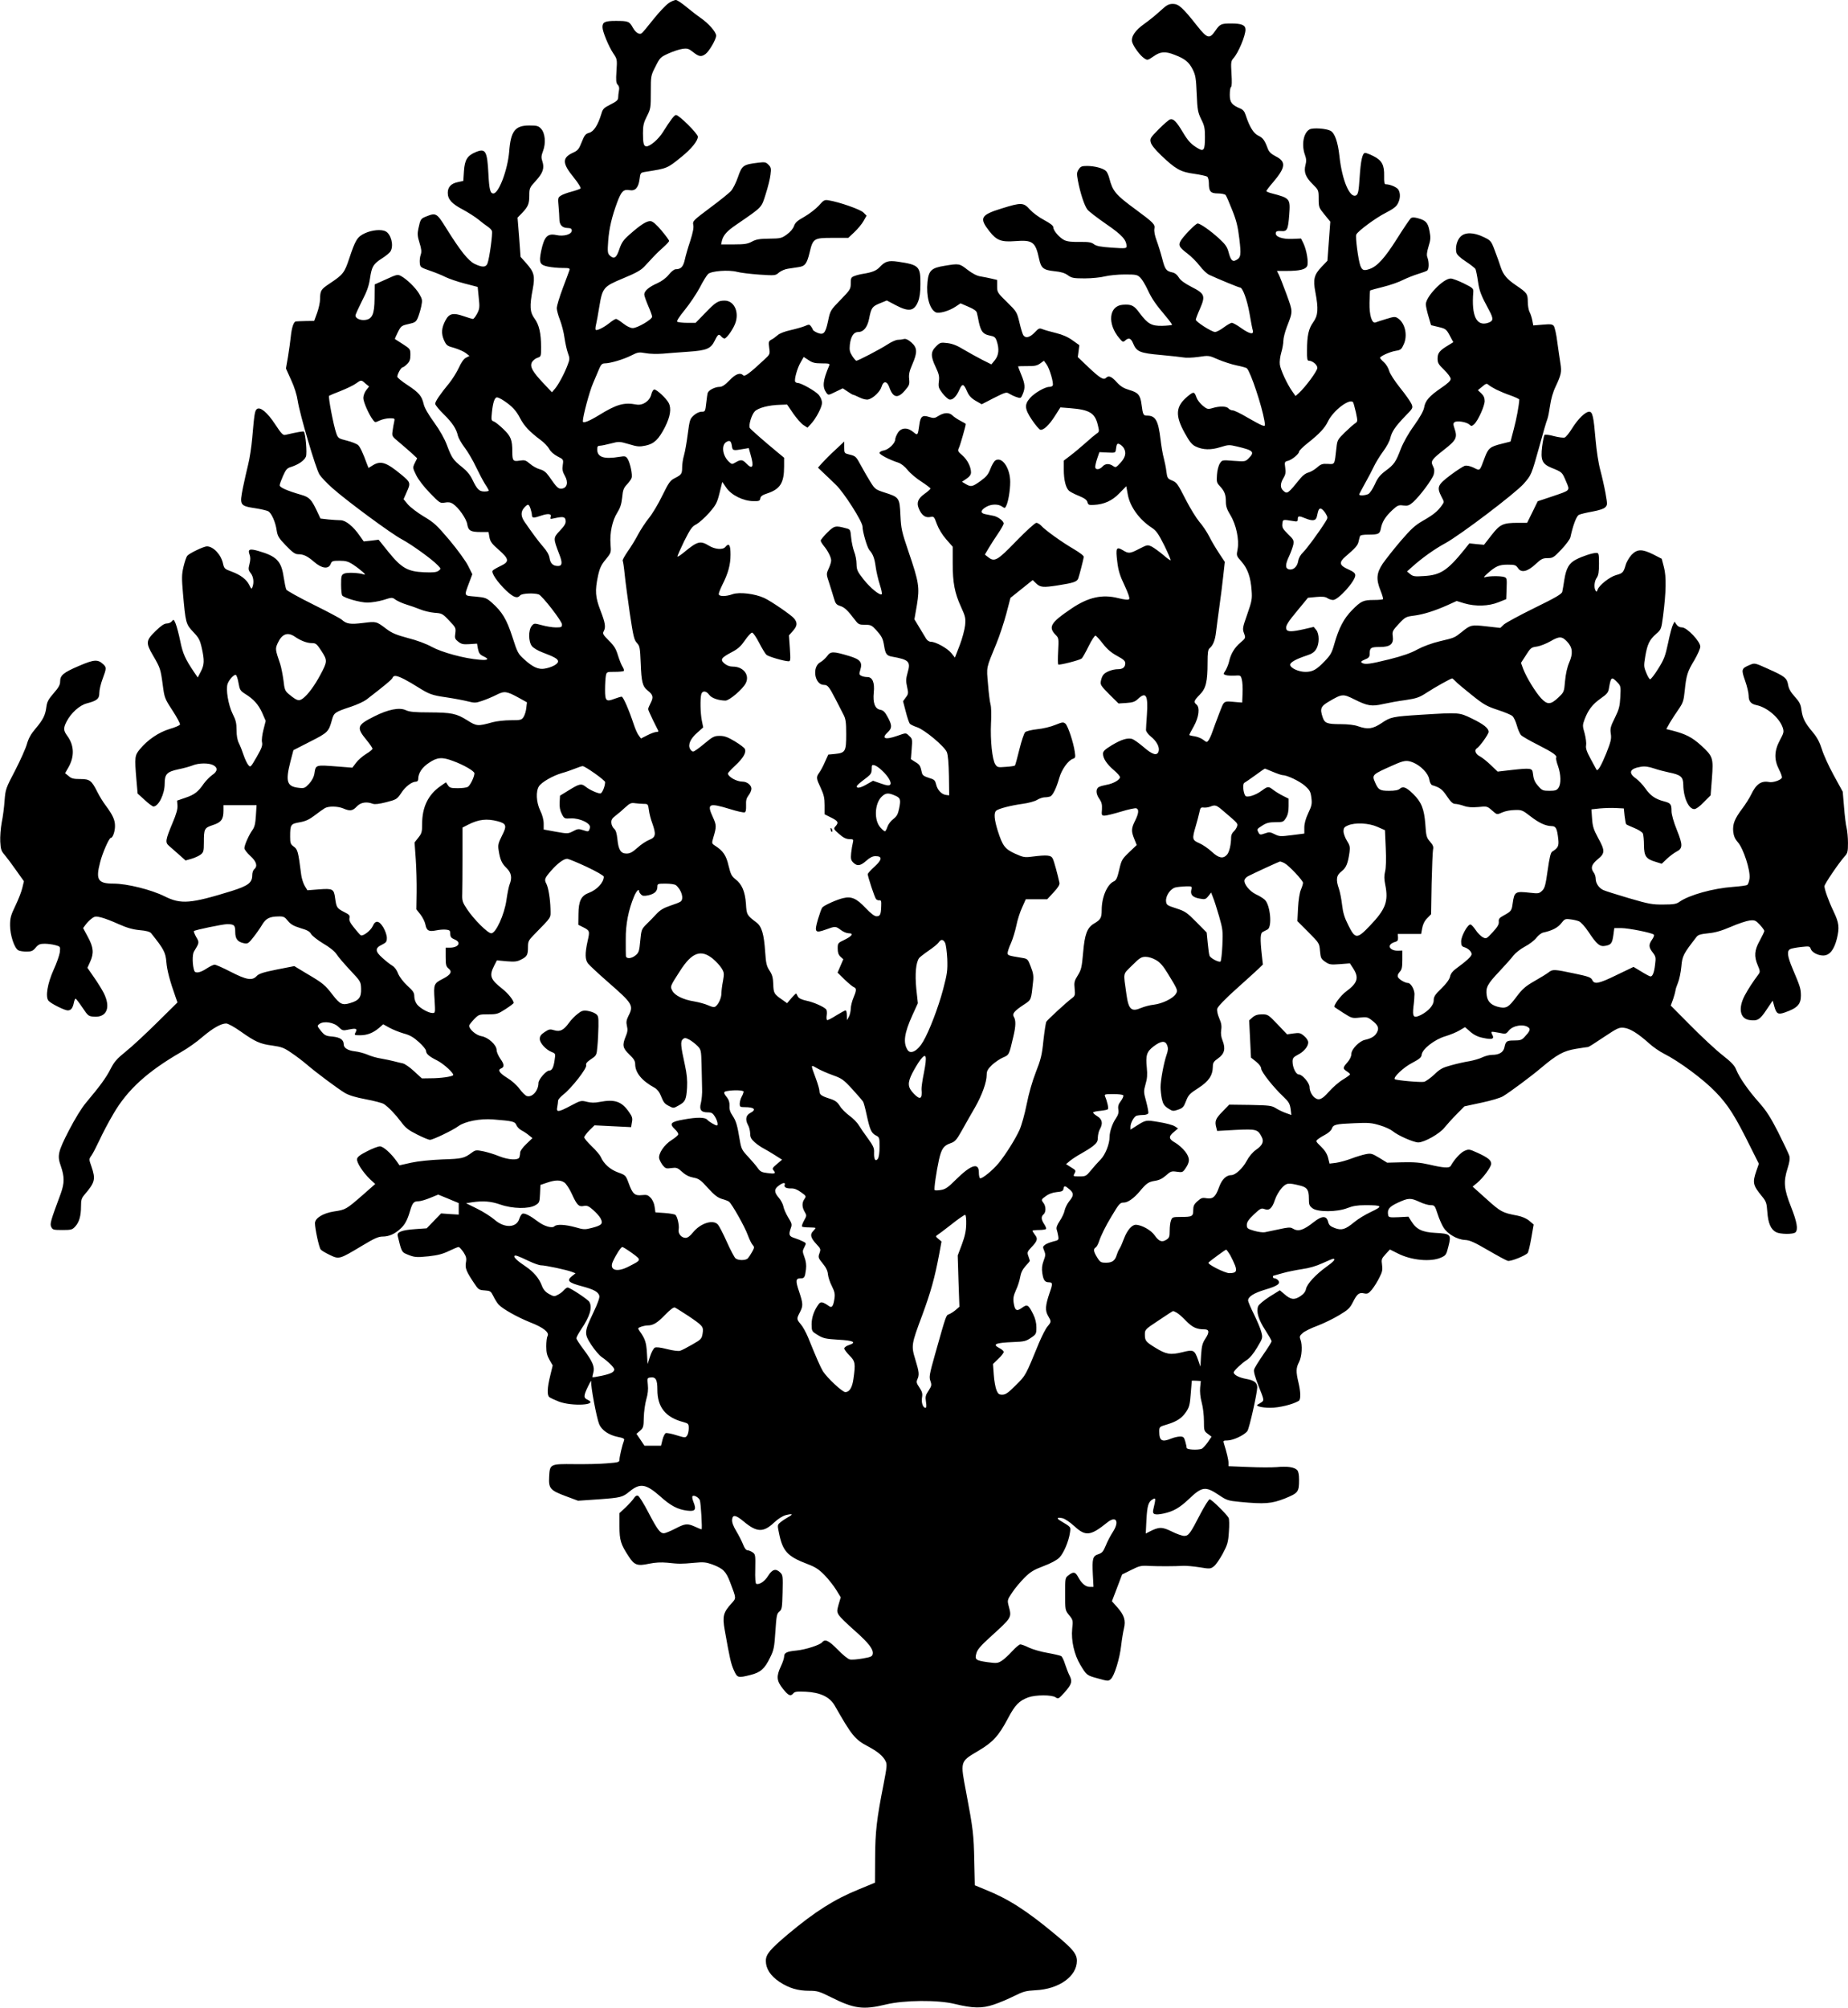 <?xml version="1.0" standalone="no"?>
<!DOCTYPE svg PUBLIC "-//W3C//DTD SVG 20010904//EN"
 "http://www.w3.org/TR/2001/REC-SVG-20010904/DTD/svg10.dtd">
<svg version="1.0" xmlns="http://www.w3.org/2000/svg"
 width="1414pt" height="1536pt" viewBox="0 0 1414 1536"
 preserveAspectRatio="xMidYMid meet">
<g transform="translate(0,1536) scale(0.1,-0.1)"
fill="#000000" stroke="none">
<path d="M5118 15337 c-20 -12 -73 -68 -118 -124 -44 -56 -85 -105 -91 -108
-18 -12 -46 6 -67 44 -27 48 -35 51 -131 51 -83 0 -101 -9 -101 -48 0 -34 48
-149 83 -201 29 -43 30 -46 24 -134 -5 -73 -3 -92 9 -105 11 -10 14 -25 10
-45 -3 -16 -6 -40 -6 -53 0 -19 -12 -30 -58 -53 -52 -26 -60 -34 -71 -73 -26
-85 -57 -134 -93 -144 -28 -8 -36 -18 -57 -71 -20 -52 -30 -64 -62 -79 -90
-40 -89 -82 2 -193 33 -41 56 -78 51 -83 -4 -4 -35 -15 -68 -24 -32 -8 -70
-22 -83 -31 -22 -14 -23 -19 -17 -82 3 -36 6 -80 6 -97 0 -43 21 -67 61 -68
26 -1 34 -5 34 -20 0 -29 -61 -47 -119 -34 -68 14 -92 -12 -116 -125 -17 -86
-10 -103 50 -116 28 -6 78 -11 112 -11 53 0 60 -2 55 -17 -3 -10 -26 -72 -51
-138 -25 -66 -45 -134 -46 -151 0 -16 11 -58 25 -93 13 -34 29 -95 34 -134 6
-40 17 -92 26 -117 15 -41 15 -48 -1 -90 -24 -65 -70 -151 -97 -183 l-24 -28
-66 70 c-83 88 -103 125 -88 158 6 13 25 29 41 35 30 10 30 11 30 83 0 104
-15 171 -50 218 -36 49 -39 95 -14 224 19 102 11 131 -50 200 l-43 48 -11 150
-12 150 34 35 c47 49 56 71 56 135 0 54 2 60 49 111 55 60 68 98 51 149 -10
29 -9 43 5 80 23 60 16 137 -15 170 -20 22 -32 25 -90 25 -109 0 -142 -42
-154 -200 -12 -141 -80 -320 -121 -320 -24 0 -32 31 -38 150 -9 176 -22 198
-98 166 -64 -27 -83 -59 -89 -144 l-5 -76 -41 -9 c-52 -10 -78 -38 -78 -82 0
-50 31 -84 115 -128 41 -22 94 -56 119 -76 25 -21 57 -45 72 -55 14 -9 29 -24
32 -33 7 -18 -19 -209 -34 -248 -12 -31 -39 -32 -98 -4 -49 24 -109 99 -217
272 -73 118 -79 121 -154 91 -42 -17 -44 -20 -60 -94 -8 -37 -7 -58 9 -108 15
-48 17 -68 9 -91 -6 -16 -9 -44 -7 -63 3 -32 6 -34 78 -59 41 -14 95 -36 120
-49 25 -12 90 -35 145 -49 l100 -26 8 -81 c8 -73 7 -86 -12 -123 -12 -22 -26
-41 -32 -41 -6 0 -39 10 -74 22 -78 27 -109 20 -137 -34 -30 -57 -33 -99 -11
-150 19 -41 24 -45 80 -60 32 -10 72 -27 87 -39 l28 -22 -27 -14 c-17 -9 -36
-36 -54 -76 -16 -34 -48 -86 -72 -116 -71 -86 -109 -142 -109 -160 0 -9 30
-46 66 -81 67 -66 96 -111 108 -165 4 -16 27 -57 52 -90 25 -33 63 -98 85
-145 22 -46 53 -105 69 -131 17 -25 30 -49 30 -52 0 -4 -15 -7 -33 -7 -40 0
-56 15 -92 90 -18 38 -43 68 -81 98 -66 52 -78 70 -114 166 -17 47 -54 113
-98 174 -44 60 -75 114 -80 140 -15 63 -35 87 -122 145 -44 28 -80 58 -80 65
0 20 29 72 41 72 5 0 21 11 34 25 19 18 25 35 25 69 0 45 -1 47 -57 83 -32 21
-59 38 -61 39 -2 1 8 25 22 52 24 48 28 51 82 63 50 11 58 17 71 48 8 19 20
58 26 86 10 49 9 55 -16 98 -27 46 -95 112 -140 136 -24 13 -33 11 -113 -26
l-87 -39 -1 -106 c-1 -123 -18 -160 -74 -166 -37 -4 -72 13 -72 34 0 8 23 58
50 112 38 73 53 116 61 172 14 93 25 110 93 154 30 19 60 44 65 55 25 45 3
129 -38 151 -33 17 -103 11 -158 -14 -60 -28 -73 -50 -122 -197 -35 -105 -46
-120 -147 -187 -69 -46 -74 -54 -75 -120 0 -26 -11 -74 -23 -107 l-22 -60 -65
-1 c-35 -1 -69 -2 -75 -3 -17 -2 -32 -47 -39 -116 -3 -33 -13 -101 -21 -152
l-16 -92 40 -89 c25 -53 44 -116 50 -158 15 -101 139 -523 167 -565 13 -20 56
-66 97 -102 111 -99 454 -352 533 -393 73 -39 232 -153 275 -199 25 -26 25
-27 5 -42 -15 -11 -41 -14 -110 -11 -126 5 -174 33 -274 157 l-74 92 -57 -7
-57 -6 -31 44 c-49 71 -107 118 -146 118 -18 0 -60 3 -93 6 l-61 7 -28 60
c-42 88 -58 104 -121 122 -107 31 -163 56 -163 72 0 9 12 41 26 73 22 49 31
59 62 68 56 18 101 49 113 79 10 26 -3 178 -16 191 -4 4 -51 -4 -142 -25 -18
-4 -30 9 -77 80 -61 93 -116 138 -141 117 -15 -13 -19 -33 -35 -220 -6 -69
-20 -160 -31 -203 -11 -42 -28 -122 -40 -177 -27 -138 -26 -140 105 -160 38
-6 78 -16 88 -21 25 -14 56 -82 65 -147 7 -44 16 -59 71 -116 49 -51 70 -66
92 -66 43 0 72 -14 124 -59 58 -51 110 -57 126 -16 9 23 15 25 68 25 47 0 66
-5 103 -29 60 -40 110 -85 84 -76 -41 14 -132 17 -153 6 -20 -10 -22 -20 -22
-84 0 -40 4 -76 8 -82 14 -20 138 -55 193 -55 31 0 87 9 123 20 66 21 67 21
94 1 15 -10 52 -27 82 -36 30 -9 78 -26 105 -37 28 -12 77 -23 109 -26 57 -4
62 -6 112 -59 51 -53 53 -57 48 -97 -6 -38 -3 -45 22 -65 24 -19 38 -22 86
-19 l58 4 7 -40 c7 -33 15 -44 40 -56 50 -23 39 -33 -29 -27 -115 9 -287 56
-364 98 -43 24 -116 51 -184 68 -89 24 -122 38 -163 69 -78 59 -77 59 -179 46
-98 -12 -126 -8 -163 25 -11 10 -109 62 -218 116 -109 54 -202 106 -206 114
-5 9 -14 54 -21 99 -18 120 -54 157 -194 197 -66 19 -82 13 -66 -29 7 -19 7
-40 -1 -71 -10 -39 -9 -47 10 -71 21 -27 26 -72 12 -107 -6 -15 -9 -13 -23 16
-21 44 -67 79 -138 105 -50 18 -55 23 -63 58 -14 69 -74 134 -124 134 -24 0
-135 -53 -150 -72 -7 -8 -20 -46 -29 -84 -14 -60 -14 -87 -4 -204 20 -225 22
-235 78 -294 43 -45 52 -62 66 -124 21 -94 20 -128 -8 -181 l-23 -44 -30 44
c-65 96 -85 140 -104 235 -11 54 -27 113 -35 133 -14 33 -16 34 -28 19 -7 -10
-25 -18 -40 -18 -19 0 -44 -17 -86 -58 -74 -72 -76 -90 -19 -187 55 -94 58
-104 74 -223 13 -100 15 -106 75 -198 34 -52 60 -101 57 -107 -2 -7 -38 -22
-79 -34 -83 -25 -169 -83 -228 -155 -39 -48 -41 -58 -26 -236 l9 -103 54 -49
c30 -28 60 -50 67 -50 39 0 86 95 86 174 0 74 17 92 107 111 40 8 89 22 109
30 44 18 120 19 154 2 38 -19 36 -48 -6 -76 -19 -14 -48 -43 -64 -65 -43 -63
-72 -86 -141 -109 l-64 -22 3 -38 c2 -25 -9 -66 -37 -131 -55 -132 -58 -151
-29 -176 13 -11 47 -41 75 -66 l53 -47 45 13 c25 7 57 22 70 32 22 17 25 27
25 91 0 107 3 113 69 135 64 21 81 44 81 110 l0 42 126 0 127 0 -5 -80 c-4
-63 -10 -87 -27 -111 -26 -36 -61 -114 -61 -138 0 -10 20 -36 45 -59 48 -43
58 -79 30 -102 -8 -7 -15 -27 -15 -45 0 -58 -30 -81 -156 -121 -317 -98 -389
-104 -515 -41 -100 50 -287 97 -390 97 -120 0 -138 29 -103 163 18 72 69 187
82 187 15 0 32 49 32 91 0 46 -17 83 -70 155 -21 27 -50 75 -65 105 -44 88
-58 99 -131 99 -51 0 -68 4 -89 23 l-27 22 26 45 c47 83 44 168 -9 240 -30 41
-31 59 -6 109 34 66 100 126 156 140 79 21 95 35 95 81 0 22 11 69 25 106 30
81 31 88 4 113 -41 38 -70 36 -186 -14 -119 -51 -143 -71 -143 -120 0 -24 -12
-46 -49 -88 -40 -46 -51 -66 -56 -104 -8 -65 -25 -98 -82 -166 -36 -42 -54
-74 -67 -119 -9 -33 -50 -124 -90 -202 -72 -137 -74 -144 -81 -231 -3 -49 -13
-125 -22 -168 -8 -44 -13 -109 -11 -146 3 -59 8 -73 34 -102 16 -19 56 -72 88
-118 l59 -83 -12 -50 c-6 -28 -30 -89 -53 -137 -36 -74 -41 -95 -41 -151 0
-74 33 -174 63 -190 10 -6 39 -10 63 -10 38 0 49 5 70 30 21 25 33 30 69 30
24 0 60 -5 82 -11 38 -10 38 -11 34 -53 -3 -23 -24 -84 -48 -136 -47 -105 -64
-206 -39 -236 17 -21 123 -74 147 -74 25 0 38 16 47 58 3 17 10 32 13 32 4 0
27 -30 52 -67 44 -66 47 -68 91 -71 97 -6 128 71 73 181 -15 29 -49 84 -76
122 l-49 71 20 44 c31 67 27 112 -16 191 l-37 69 20 27 c11 15 32 36 46 46 24
18 32 18 73 8 25 -6 85 -29 133 -51 63 -28 108 -41 161 -46 49 -4 78 -12 87
-23 97 -121 111 -147 117 -220 5 -64 27 -147 72 -273 l13 -37 -157 -155 c-86
-85 -193 -185 -239 -221 -68 -55 -88 -78 -116 -133 -34 -67 -81 -131 -186
-256 -35 -41 -84 -121 -133 -215 -83 -162 -90 -192 -62 -270 29 -84 29 -131 0
-212 -79 -213 -84 -231 -73 -255 10 -22 17 -24 85 -24 67 0 76 2 98 26 31 33
45 82 45 156 0 48 4 62 28 90 79 92 85 117 52 213 -20 57 -20 57 0 85 11 16
38 68 61 117 22 48 70 140 107 202 107 184 259 323 519 473 48 27 120 78 161
114 80 68 143 104 183 104 13 0 61 -26 109 -60 113 -80 150 -97 245 -109 69
-10 89 -17 145 -56 36 -24 90 -65 120 -91 75 -64 235 -183 290 -216 31 -18 84
-34 160 -48 63 -12 125 -28 137 -36 34 -22 88 -78 133 -138 32 -44 55 -62 121
-95 45 -23 89 -41 99 -41 23 0 175 73 218 105 50 36 166 59 265 51 151 -12
168 -16 178 -43 5 -13 23 -32 40 -41 18 -9 43 -26 57 -38 l26 -21 -47 -45
c-27 -25 -47 -54 -47 -65 0 -12 -3 -28 -6 -37 -9 -24 -84 -20 -156 9 -33 14
-87 30 -119 37 -54 11 -61 10 -86 -8 -62 -46 -75 -49 -228 -54 -93 -4 -184
-13 -239 -25 l-89 -20 -21 30 c-44 62 -103 115 -129 115 -14 0 -59 -17 -99
-38 -53 -27 -74 -43 -76 -59 -4 -27 46 -103 100 -155 l39 -36 -101 -89 c-121
-105 -126 -108 -214 -121 -84 -13 -146 -51 -146 -90 0 -41 31 -186 44 -201 6
-8 38 -27 70 -42 71 -34 72 -34 247 71 95 57 124 70 158 70 47 0 92 20 134 59
35 31 54 67 74 135 19 65 29 76 65 76 16 0 56 12 90 26 l61 25 78 -32 79 -33
0 -44 0 -44 -67 4 -68 5 -55 -57 -55 -57 -86 -6 c-103 -7 -143 -22 -136 -51
28 -118 31 -125 67 -140 59 -25 73 -27 170 -17 71 8 109 18 156 41 34 16 66
30 73 30 6 0 22 -18 37 -39 21 -33 25 -47 19 -80 -7 -43 2 -67 63 -158 32 -49
37 -52 81 -55 43 -3 47 -6 66 -44 11 -23 29 -52 40 -64 31 -34 144 -97 241
-136 101 -39 149 -77 134 -105 -6 -10 -10 -45 -10 -79 0 -47 6 -71 25 -104
l24 -42 -19 -79 c-23 -93 -25 -148 -7 -163 7 -6 39 -21 72 -34 101 -39 309
-27 222 13 -33 15 -33 29 3 104 16 33 27 49 24 35 -6 -28 41 -278 61 -326 19
-45 73 -82 139 -96 46 -9 56 -14 51 -27 -13 -33 -35 -126 -35 -147 0 -20 -6
-22 -97 -29 -54 -5 -166 -7 -248 -6 -186 2 -188 1 -193 -96 -5 -90 7 -104 127
-149 l94 -35 160 11 c166 12 181 16 232 58 82 68 127 61 235 -34 82 -74 135
-102 210 -111 60 -7 70 7 46 67 -9 23 -12 41 -6 45 13 8 46 -11 55 -32 8 -22
20 -223 13 -223 -3 0 -25 9 -49 20 -60 27 -76 25 -153 -15 -37 -19 -76 -35
-86 -35 -29 0 -50 28 -119 160 -35 67 -70 124 -79 127 -10 4 -21 -2 -31 -18
-8 -13 -37 -45 -63 -70 l-48 -45 0 -100 c0 -108 10 -139 72 -233 42 -65 66
-73 154 -54 48 10 91 12 139 8 93 -10 106 -10 205 -1 74 7 92 5 142 -13 83
-32 103 -52 136 -139 47 -125 47 -116 8 -160 -61 -67 -69 -97 -51 -200 39
-220 48 -260 70 -309 27 -60 31 -61 127 -37 77 19 109 47 150 132 29 58 33 78
41 200 8 121 11 137 30 153 20 16 22 28 25 147 3 121 2 132 -17 151 -34 34
-62 26 -93 -24 -25 -42 -67 -70 -91 -62 -7 2 -10 45 -8 114 2 106 1 112 -20
127 -13 9 -31 16 -40 16 -10 0 -23 17 -33 44 -9 23 -32 69 -52 102 -24 40 -34
68 -32 89 4 40 28 36 90 -16 98 -82 149 -84 229 -9 33 31 66 52 92 59 52 13
59 7 17 -16 -18 -10 -44 -27 -57 -38 -25 -20 -25 -23 -13 -80 28 -142 64 -182
220 -241 60 -23 86 -40 130 -85 30 -31 70 -82 89 -113 l34 -56 -16 -54 c-14
-50 -14 -56 2 -83 10 -15 64 -68 120 -117 108 -96 144 -142 139 -178 -3 -20
-13 -25 -77 -36 -41 -7 -85 -11 -99 -7 -14 3 -56 37 -93 76 -68 69 -96 82
-118 55 -18 -21 -126 -56 -196 -63 -74 -7 -95 -17 -95 -46 0 -12 -11 -46 -25
-75 -36 -77 -33 -110 15 -171 43 -54 59 -61 81 -35 11 13 28 15 95 12 111 -6
183 -40 221 -106 129 -227 154 -259 252 -311 74 -39 117 -74 136 -112 14 -26
12 -42 -14 -178 -53 -267 -64 -364 -65 -565 l-1 -189 -128 -53 c-182 -74 -332
-169 -535 -339 -141 -119 -172 -156 -172 -206 0 -60 35 -114 103 -160 74 -49
141 -69 229 -69 62 0 78 -5 166 -49 177 -89 247 -98 420 -56 140 34 395 36
524 5 144 -35 211 -36 301 -6 43 14 113 44 157 66 70 35 90 40 162 44 180 8
318 106 318 225 0 53 -31 91 -163 200 -222 185 -361 274 -538 345 l-80 33 -4
184 c-4 203 -9 246 -62 526 -46 241 -48 235 90 317 114 67 158 115 229 249 55
105 86 136 157 162 57 20 180 20 208 0 20 -14 24 -12 67 36 56 62 63 86 40
130 -10 19 -25 59 -35 89 -9 30 -23 58 -30 61 -8 4 -54 15 -104 24 -49 8 -113
27 -141 40 -28 14 -58 25 -67 25 -8 0 -36 -24 -62 -52 -26 -29 -62 -62 -81
-74 -31 -19 -39 -19 -108 -10 -91 13 -99 20 -85 68 7 28 34 59 107 125 167
152 164 147 140 237 -11 43 -11 46 27 103 21 32 64 83 94 113 46 46 72 61 146
89 56 21 102 46 121 65 33 34 71 123 81 191 6 46 11 40 -75 92 -31 19 -22 27
19 18 18 -4 57 -31 90 -61 86 -79 123 -75 253 30 67 53 93 6 41 -74 -19 -29
-43 -76 -55 -106 -18 -44 -28 -55 -56 -64 -43 -14 -48 -34 -42 -156 l5 -94
-29 0 c-32 0 -63 27 -90 78 -20 37 -35 40 -72 11 -26 -20 -26 -22 -26 -143 0
-122 0 -124 30 -162 30 -36 31 -41 24 -105 -9 -90 16 -198 62 -275 48 -80 50
-82 137 -105 75 -21 78 -21 97 -4 27 25 68 157 79 258 5 45 15 104 21 129 15
60 3 101 -51 162 l-41 46 39 102 39 103 69 34 c63 32 76 35 140 31 73 -3 192
-3 260 1 22 1 77 -4 123 -11 78 -13 84 -13 110 7 15 11 45 55 68 97 36 68 42
87 47 167 4 50 3 98 -2 107 -16 29 -131 142 -145 142 -7 0 -39 -51 -71 -112
-78 -151 -90 -168 -124 -168 -15 0 -58 15 -96 34 -73 36 -97 36 -169 -1 l-29
-15 5 104 c6 111 15 140 50 159 22 12 23 7 2 -82 -8 -35 12 -42 79 -28 75 16
123 44 192 109 102 98 128 101 228 35 63 -43 73 -46 165 -55 188 -18 241 -14
343 26 103 42 109 50 109 144 0 39 -5 64 -15 74 -22 22 -77 30 -155 22 -37 -3
-136 -3 -219 1 l-151 6 0 26 c0 23 -13 77 -35 148 -7 21 -4 23 26 23 45 0 133
42 154 73 15 23 74 286 75 333 0 36 -23 54 -85 65 -55 10 -95 31 -95 50 0 12
60 69 99 94 23 14 53 50 80 96 43 72 44 74 32 119 -6 25 -32 86 -56 135 -25
50 -45 97 -45 106 0 29 44 57 131 83 95 28 120 46 99 71 -7 8 -19 15 -26 15
-8 0 -14 5 -14 10 0 6 1 10 3 10 1 0 33 9 71 20 38 11 105 24 150 31 52 7 107
23 155 45 41 19 78 34 82 34 23 0 4 -22 -54 -63 -80 -58 -146 -129 -154 -168
-4 -21 -18 -39 -44 -56 -46 -30 -73 -26 -122 17 l-34 29 -79 -49 c-43 -28 -82
-60 -87 -73 -16 -42 3 -104 54 -182 27 -42 49 -80 49 -86 0 -6 -29 -52 -64
-102 -35 -51 -67 -102 -70 -114 -5 -15 7 -57 35 -129 41 -101 42 -107 24 -120
-10 -7 -23 -15 -29 -18 -27 -11 25 -26 94 -26 69 0 173 26 218 53 16 11 15 68
-3 142 -19 81 -19 109 5 155 22 43 27 130 10 174 -8 21 -5 28 19 49 15 13 66
38 113 55 47 18 121 54 164 80 69 41 83 54 107 102 32 63 47 74 86 65 24 -5
33 -1 59 30 16 20 42 61 56 90 23 44 26 61 21 98 -6 42 -4 48 27 82 l33 36 60
-30 c103 -53 253 -67 331 -32 38 17 41 22 57 87 23 90 17 96 -100 102 -100 5
-146 27 -184 89 l-22 35 -76 -4 c-67 -3 -76 -1 -79 15 -9 44 7 65 74 96 80 37
97 38 166 6 29 -14 67 -25 85 -25 30 0 32 -3 53 -67 12 -38 33 -85 46 -105 31
-49 104 -91 163 -94 38 -2 71 -17 176 -78 72 -42 140 -79 152 -82 22 -6 134
39 152 60 6 7 18 58 28 115 l18 103 -34 29 c-22 18 -55 32 -90 39 -116 22
-127 28 -236 126 l-107 96 35 29 c46 38 107 121 107 146 0 27 -25 47 -103 83
-67 30 -68 30 -104 14 -30 -15 -74 -63 -103 -114 -10 -18 -56 -15 -166 11 -66
15 -111 19 -203 17 l-117 -3 -60 37 c-55 33 -63 36 -104 28 -25 -5 -75 -20
-111 -34 -37 -14 -89 -28 -116 -32 l-50 -6 -11 45 c-8 30 -25 57 -54 85 -41
40 -42 42 -23 57 11 9 37 25 58 36 21 11 42 30 47 43 12 33 28 37 171 43 111
5 135 3 197 -16 39 -11 83 -32 99 -45 39 -33 160 -86 195 -86 46 0 165 67 201
114 18 22 59 68 92 101 l60 61 130 28 c72 15 146 37 165 49 52 31 216 153 288
214 127 107 175 133 270 149 48 8 90 14 94 14 4 0 58 34 120 76 104 69 116 75
154 71 46 -5 107 -43 191 -118 29 -27 81 -63 115 -80 117 -59 303 -197 395
-293 96 -99 150 -185 264 -415 l67 -134 -19 -55 c-31 -90 -26 -110 41 -192 34
-41 38 -52 43 -123 6 -85 27 -134 68 -154 31 -16 131 -17 147 -1 22 22 12 79
-34 196 -54 136 -59 191 -26 294 15 48 19 75 13 96 -5 16 -43 96 -84 178 -59
116 -92 167 -147 229 -82 92 -151 191 -175 251 -12 32 -37 58 -103 110 -48 37
-157 138 -242 224 l-156 157 18 49 c9 27 17 56 18 65 0 9 9 36 19 60 10 24 22
80 26 124 7 82 15 97 116 227 11 16 32 22 90 28 53 5 102 19 174 50 55 24 119
45 143 48 39 4 45 1 77 -32 19 -21 35 -42 35 -48 0 -6 -16 -39 -35 -74 -41
-73 -45 -120 -15 -190 17 -39 18 -50 8 -64 -53 -72 -79 -113 -107 -164 -52
-97 -38 -177 31 -189 65 -10 83 0 134 77 l48 71 13 -47 c16 -55 29 -62 82 -43
94 33 121 62 121 129 -1 53 -4 64 -64 206 -40 95 -45 135 -18 149 9 5 47 12
83 16 63 7 67 6 74 -14 8 -26 54 -51 95 -51 49 0 83 42 105 128 21 87 17 121
-26 211 -37 77 -69 167 -69 191 0 17 113 183 157 231 20 22 23 35 23 100 0 40
-5 92 -10 114 -6 22 -15 94 -20 159 l-10 119 -69 126 c-38 69 -79 159 -91 200
-17 53 -35 88 -70 130 -61 73 -77 106 -86 170 -5 42 -15 61 -51 101 -31 34
-46 61 -51 91 -9 52 -25 65 -156 123 -97 44 -100 45 -135 30 -67 -28 -69 -34
-38 -122 15 -42 27 -94 27 -114 0 -43 17 -64 62 -73 82 -18 174 -98 199 -172
10 -32 8 -40 -22 -96 -44 -82 -45 -149 -6 -225 15 -29 25 -58 21 -63 -11 -19
-68 -37 -96 -32 -62 12 -101 -16 -139 -96 -12 -25 -42 -73 -67 -106 -60 -80
-75 -119 -70 -177 4 -34 13 -56 36 -82 42 -48 96 -214 89 -275 -3 -24 -11 -47
-18 -51 -7 -5 -56 -11 -108 -15 -153 -11 -336 -62 -410 -114 -23 -17 -45 -21
-122 -21 -85 -1 -110 3 -267 49 -95 28 -183 56 -195 62 -34 17 -56 51 -57 84
0 17 -7 39 -15 49 -26 35 -18 62 30 102 57 46 57 66 3 164 -34 63 -42 87 -46
147 l-5 71 64 7 c35 3 91 5 124 3 l60 -3 6 -58 c4 -32 9 -60 12 -63 3 -3 31
-16 63 -29 32 -13 61 -32 65 -42 4 -10 8 -50 8 -90 1 -84 16 -105 91 -127 l45
-14 40 38 c22 21 55 45 72 54 50 25 50 51 4 166 -25 61 -41 119 -41 144 0 54
-6 62 -60 76 -65 17 -103 44 -141 99 -18 26 -50 60 -71 75 -62 44 -48 76 38
90 29 5 58 1 100 -13 32 -11 83 -24 112 -30 94 -19 111 -34 112 -96 1 -96 41
-185 84 -185 13 0 42 20 73 53 l52 52 10 129 c12 158 9 169 -84 254 -67 61
-118 87 -220 113 l-45 11 26 47 c15 25 45 72 67 103 35 51 40 66 48 144 12
118 21 147 74 234 24 41 45 88 45 103 0 40 -102 147 -140 147 -17 0 -33 8 -42
22 l-15 22 -12 -23 c-7 -12 -24 -75 -37 -139 -22 -103 -31 -127 -77 -200 -28
-45 -56 -81 -62 -79 -5 2 -19 25 -29 51 -18 43 -19 52 -7 124 16 94 32 127 83
172 39 34 40 37 53 135 24 188 26 303 7 375 l-17 65 -64 33 c-86 43 -124 42
-167 -3 -18 -20 -39 -55 -45 -78 -17 -57 -22 -63 -74 -77 -49 -14 -130 -78
-141 -112 -5 -16 -8 -18 -15 -7 -14 23 -10 73 9 99 13 19 17 45 17 107 0 76
-2 83 -20 83 -29 0 -106 -25 -154 -50 -54 -27 -77 -66 -91 -154 -6 -39 -13
-81 -16 -93 -3 -17 -48 -44 -212 -124 -114 -56 -219 -113 -235 -127 l-27 -26
-106 12 c-116 13 -121 12 -189 -43 -57 -45 -54 -44 -168 -71 -63 -15 -129 -40
-172 -63 -48 -27 -114 -50 -214 -75 -150 -37 -186 -42 -210 -27 -11 7 -6 13
22 25 29 11 37 21 37 40 0 50 8 56 76 56 82 0 109 22 101 82 -5 36 -2 43 46
95 50 53 55 55 117 63 71 9 160 37 260 82 l66 30 59 -18 c86 -25 185 -22 260
8 l60 24 3 81 c3 77 2 82 -20 89 -27 8 -109 8 -141 -1 -18 -5 -15 0 13 26 64
57 90 69 156 69 55 0 63 -3 79 -26 25 -39 73 -28 136 31 42 39 54 45 91 45 40
0 47 5 106 67 34 36 65 78 68 92 20 92 46 162 65 172 12 6 58 17 103 25 49 9
88 21 99 33 17 17 17 22 2 107 -9 49 -27 129 -40 177 -14 51 -29 149 -36 230
-15 178 -23 217 -49 217 -29 0 -84 -53 -130 -126 -22 -36 -48 -68 -57 -71 -9
-4 -46 1 -82 10 -35 10 -68 14 -73 9 -4 -4 -12 -43 -18 -86 -13 -106 -1 -135
71 -165 82 -33 82 -33 111 -102 32 -76 39 -68 -111 -119 l-105 -35 -40 -82
-41 -83 -70 0 c-115 0 -138 -11 -203 -95 l-57 -73 -56 5 -56 6 -39 -49 c-129
-159 -182 -194 -308 -201 -71 -5 -84 -3 -106 15 l-24 20 39 35 c77 69 171 136
254 181 117 64 538 384 600 455 59 68 58 65 121 290 26 97 53 189 60 205 6 16
15 63 21 105 6 45 22 102 41 141 44 94 48 114 38 178 -5 31 -16 105 -24 164
-7 60 -20 115 -27 124 -11 14 -26 15 -85 10 l-72 -6 -7 37 c-4 21 -13 50 -21
65 -8 15 -14 51 -14 81 0 59 -7 68 -90 124 -69 47 -97 80 -116 136 -9 29 -30
87 -46 129 -28 75 -31 78 -85 104 -76 37 -143 39 -178 3 -27 -27 -41 -82 -31
-122 4 -16 29 -40 71 -67 36 -24 70 -50 75 -59 4 -9 13 -52 19 -95 11 -74 22
-103 85 -220 35 -65 34 -82 -8 -96 -88 -29 -128 52 -113 235 2 28 -3 32 -73
67 -41 20 -86 37 -99 37 -56 2 -191 -138 -191 -197 0 -14 9 -55 20 -92 l20
-68 58 -14 c54 -13 59 -17 85 -65 l27 -51 -37 -23 c-67 -40 -83 -59 -83 -102
0 -34 7 -45 50 -87 28 -27 50 -57 50 -69 0 -14 -22 -35 -74 -70 -89 -61 -121
-97 -129 -149 -5 -26 -30 -72 -77 -138 -43 -59 -82 -129 -101 -177 -39 -103
-52 -121 -117 -169 -42 -32 -60 -53 -82 -103 -16 -35 -38 -68 -49 -74 -22 -12
-71 -15 -71 -4 0 3 20 40 43 82 24 42 55 101 69 131 14 30 46 82 71 116 25 33
50 79 55 102 12 51 39 90 115 169 59 60 60 62 47 93 -7 17 -46 72 -87 123 -43
54 -78 108 -84 131 -6 22 -24 51 -40 65 -16 14 -29 29 -29 33 0 13 76 47 120
54 38 6 44 11 62 52 30 68 9 161 -46 197 -21 14 -29 13 -91 -6 -37 -11 -73
-23 -80 -26 -28 -10 -48 56 -46 151 1 49 3 92 5 94 3 2 47 14 99 27 53 13 122
37 154 54 33 16 84 36 114 45 29 9 60 20 68 25 16 10 17 64 3 102 -7 17 -4 41
9 84 16 51 17 68 7 118 -12 64 -28 81 -91 98 -28 7 -42 7 -52 -1 -8 -7 -55
-76 -104 -154 -95 -151 -154 -216 -214 -235 -42 -14 -54 -9 -68 26 -16 43 -40
224 -31 239 16 29 149 127 224 165 55 28 82 48 93 70 20 37 22 77 6 106 -10
20 -64 43 -99 43 -9 0 -12 18 -11 63 2 84 -17 120 -81 152 -27 14 -56 25 -64
25 -21 0 -34 -55 -43 -194 -6 -95 -11 -121 -25 -130 -48 -29 -109 113 -129
299 -12 109 -36 177 -68 194 -33 18 -135 25 -160 11 -47 -25 -64 -117 -36
-195 11 -30 12 -49 4 -78 -14 -53 1 -93 56 -147 44 -44 45 -45 45 -111 0 -64
2 -69 45 -121 l44 -54 -11 -150 -11 -149 -44 -46 c-58 -61 -67 -96 -48 -195
24 -127 21 -178 -17 -230 -35 -49 -47 -101 -47 -216 -1 -64 2 -78 14 -78 28 0
65 -31 65 -55 0 -23 -90 -145 -142 -193 l-25 -22 -26 37 c-39 56 -89 163 -94
204 -3 20 2 61 11 92 9 30 16 71 16 91 0 19 12 66 26 103 48 125 48 113 -2
252 -26 69 -52 138 -60 152 l-13 26 72 0 c102 0 146 11 159 37 12 28 -4 123
-29 175 l-18 36 -68 -3 c-76 -3 -131 17 -125 46 2 13 12 16 40 14 47 -4 54 8
63 126 9 122 6 126 -132 162 -24 6 -43 14 -43 18 0 4 23 35 51 67 97 114 102
158 20 199 -35 18 -51 34 -60 58 -24 65 -37 83 -73 100 -37 18 -68 69 -97 159
-8 26 -21 41 -42 49 -64 27 -79 47 -79 105 0 30 4 57 10 60 6 3 7 43 3 101 -5
86 -4 96 14 117 38 41 93 172 93 220 0 35 -29 47 -110 47 -76 0 -85 -4 -121
-56 -44 -65 -61 -60 -139 38 -111 141 -142 168 -185 168 -32 0 -47 -8 -95 -52
-31 -29 -86 -74 -123 -100 -72 -51 -104 -99 -94 -140 9 -33 61 -104 92 -124
25 -17 27 -16 71 14 53 38 91 41 165 11 76 -29 106 -54 135 -110 22 -44 26
-68 31 -187 5 -124 9 -142 34 -194 25 -49 29 -69 29 -135 0 -101 -8 -114 -52
-89 -52 30 -77 56 -119 127 -48 80 -71 103 -96 95 -10 -3 -49 -37 -87 -75 -62
-63 -68 -71 -61 -99 4 -20 32 -55 81 -102 110 -105 148 -126 252 -140 48 -7
93 -17 100 -22 6 -6 12 -28 12 -50 0 -63 13 -78 69 -78 27 0 53 -6 59 -12 6
-7 28 -58 50 -114 32 -79 44 -127 55 -220 15 -125 12 -145 -24 -164 -28 -16
-42 -1 -58 60 -11 41 -24 60 -74 106 -66 60 -143 114 -163 114 -15 0 -114
-102 -131 -135 -18 -33 -9 -48 53 -95 29 -22 72 -65 94 -94 23 -30 55 -61 73
-69 69 -32 226 -97 236 -97 19 0 54 -94 72 -198 10 -59 21 -117 25 -129 10
-36 -24 -29 -89 17 -30 22 -63 40 -71 40 -9 0 -36 -16 -62 -35 -25 -19 -55
-35 -67 -35 -25 0 -147 78 -147 94 0 6 14 44 32 84 43 99 37 115 -65 167 -54
28 -84 50 -97 72 -12 20 -30 35 -47 38 -50 11 -58 21 -80 106 -12 46 -32 110
-44 142 -13 35 -19 68 -16 86 7 34 -6 47 -143 148 -153 112 -176 140 -201 236
-6 25 -18 52 -28 60 -22 20 -87 37 -143 37 -40 0 -50 -4 -64 -26 -15 -22 -16
-33 -6 -87 18 -95 50 -192 73 -221 11 -14 76 -64 144 -111 121 -83 155 -121
155 -170 0 -16 -10 -17 -112 -10 -87 6 -118 12 -137 26 -19 15 -39 19 -110 18
-62 -1 -96 3 -118 14 -38 20 -83 72 -83 97 0 13 -22 30 -70 56 -40 21 -87 56
-109 80 -48 55 -66 56 -216 9 -162 -50 -174 -73 -94 -175 56 -70 89 -83 198
-75 133 10 154 -5 182 -136 15 -71 33 -85 117 -94 51 -5 80 -14 103 -31 29
-21 43 -24 129 -24 53 0 122 7 153 15 32 8 101 15 153 15 88 0 97 -2 120 -25
14 -14 39 -56 56 -93 33 -70 59 -108 141 -205 27 -32 47 -60 45 -63 -3 -2 -36
-6 -74 -7 -83 -2 -112 15 -175 99 -42 58 -62 67 -129 62 -105 -8 -119 -146
-25 -256 25 -30 29 -32 45 -17 27 24 44 18 61 -24 26 -62 52 -73 212 -87 78
-7 156 -16 174 -19 18 -4 68 -2 112 4 80 12 81 12 151 -19 40 -17 104 -38 143
-46 40 -8 75 -18 78 -22 30 -32 115 -289 134 -401 7 -42 6 -43 -16 -36 -13 4
-65 32 -115 61 -50 30 -100 54 -111 54 -11 0 -26 7 -33 15 -15 18 -68 19 -121
3 -37 -11 -42 -9 -76 18 -20 17 -41 44 -47 61 -17 48 -22 49 -69 10 -92 -76
-97 -146 -20 -283 36 -65 54 -87 82 -100 55 -27 118 -28 190 -5 61 19 67 19
130 4 122 -29 134 -41 85 -90 -25 -25 -28 -25 -114 -19 -88 7 -89 7 -106 -20
-10 -15 -20 -53 -22 -86 -4 -53 -2 -62 21 -86 37 -40 47 -66 47 -119 0 -37 8
-60 34 -103 45 -73 69 -189 56 -261 -10 -51 -10 -51 30 -96 47 -54 70 -119 77
-220 5 -65 2 -82 -33 -182 -36 -102 -38 -112 -25 -146 13 -36 13 -37 -28 -72
-45 -38 -74 -87 -86 -143 -4 -19 -16 -49 -26 -67 -20 -31 -20 -31 1 -38 11 -4
41 -5 67 -4 45 3 47 2 55 -29 5 -18 8 -65 6 -105 l-3 -72 -40 3 c-108 9 -95
17 -135 -84 -19 -50 -43 -113 -52 -140 -9 -27 -23 -57 -30 -67 -13 -18 -15
-17 -41 3 -15 12 -46 24 -67 27 -22 3 -40 8 -40 10 0 3 16 33 35 67 39 70 48
143 20 166 -23 19 -19 30 25 75 48 48 60 99 60 245 0 76 3 100 16 111 26 21
42 61 49 124 4 33 15 119 25 190 10 72 24 179 30 238 l12 108 -45 68 c-25 38
-59 95 -75 128 -17 33 -50 83 -75 111 -24 29 -69 102 -101 164 -68 133 -71
137 -113 154 -28 12 -32 19 -38 66 -3 29 -13 76 -20 103 -8 28 -19 93 -25 145
-17 142 -38 180 -102 180 -29 0 -33 6 -43 85 -9 72 -26 92 -93 111 -43 13 -67
27 -97 60 -41 45 -62 53 -82 33 -19 -19 -47 -1 -133 80 l-83 79 6 45 6 46 -52
37 c-36 26 -75 43 -127 56 -41 10 -87 23 -102 29 -25 10 -30 8 -61 -25 -36
-37 -67 -46 -85 -23 -7 7 -20 51 -31 98 -20 83 -22 85 -96 158 -73 71 -75 75
-75 121 l0 48 -42 10 c-24 6 -62 13 -85 17 -28 4 -62 22 -100 51 -62 48 -63
49 -177 30 -99 -16 -120 -36 -129 -123 -11 -108 15 -207 62 -232 24 -13 104 9
155 44 l36 24 60 -26 c41 -17 62 -32 65 -47 3 -11 10 -43 15 -71 16 -71 32
-92 82 -102 37 -7 45 -13 55 -43 20 -60 16 -107 -14 -145 l-27 -33 -70 35
c-39 20 -102 55 -141 78 -50 31 -86 45 -125 50 -52 6 -57 5 -87 -25 -42 -41
-43 -75 -3 -159 25 -53 29 -71 24 -110 -5 -41 -2 -50 27 -89 18 -23 42 -45 52
-48 25 -8 55 21 78 74 22 50 33 48 59 -13 14 -32 31 -51 65 -71 l47 -27 93 48
c88 44 96 47 117 33 13 -8 38 -20 56 -26 32 -11 34 -10 48 23 20 48 18 76 -11
147 -14 34 -25 63 -25 65 0 1 31 2 69 2 56 -1 76 3 100 20 l29 21 21 -29 c23
-32 56 -146 46 -161 -3 -6 -15 -10 -26 -10 -33 0 -114 -47 -147 -85 -45 -51
-42 -84 16 -170 26 -38 54 -71 63 -73 24 -4 65 33 111 105 l42 66 76 -6 c148
-12 188 -37 210 -127 13 -52 12 -54 -11 -69 -13 -9 -51 -41 -85 -72 -34 -30
-85 -73 -113 -94 l-51 -39 0 -69 c0 -79 15 -139 40 -162 9 -8 43 -26 76 -39
43 -18 60 -30 65 -48 5 -20 11 -23 48 -21 80 4 142 32 197 90 l52 53 12 -65
c17 -92 87 -189 181 -251 37 -24 52 -46 98 -137 29 -60 51 -110 48 -113 -2 -3
-29 16 -58 42 -30 25 -69 53 -86 62 -32 15 -35 14 -94 -16 -73 -38 -83 -39
-128 -11 -49 29 -55 17 -42 -87 8 -69 20 -108 56 -183 29 -62 41 -99 35 -105
-7 -7 -36 -4 -84 8 -122 31 -230 7 -359 -81 -161 -109 -179 -141 -115 -205 19
-19 20 -29 15 -119 -3 -54 -3 -100 1 -103 10 -6 163 33 179 46 6 5 30 47 53
94 23 47 47 83 53 81 6 -2 32 -30 57 -63 33 -42 64 -68 108 -92 48 -26 62 -38
62 -56 0 -31 -18 -46 -57 -46 -39 0 -93 -20 -110 -42 -7 -8 -16 -29 -19 -47
-6 -29 -1 -37 64 -103 l71 -70 61 4 c48 3 66 10 88 31 61 58 78 28 68 -121 -4
-54 -7 -106 -7 -117 0 -11 16 -33 36 -49 44 -35 69 -80 61 -112 -10 -39 -46
-30 -116 31 -36 31 -75 58 -88 62 -37 9 -82 -5 -154 -48 -55 -34 -68 -46 -68
-66 0 -36 31 -81 84 -126 25 -21 46 -45 46 -53 0 -20 -53 -50 -102 -58 -22 -4
-49 -11 -59 -17 -26 -13 -24 -54 4 -92 17 -25 21 -43 19 -79 -4 -45 -2 -48 21
-48 13 0 70 14 126 31 55 17 108 28 116 25 22 -8 18 -40 -10 -96 -29 -58 -30
-80 -5 -140 l18 -45 -58 -55 c-54 -52 -59 -60 -76 -134 -14 -62 -23 -81 -41
-89 -51 -23 -93 -120 -93 -219 0 -60 -8 -74 -59 -104 -52 -31 -71 -80 -83
-221 -10 -113 -14 -132 -41 -175 -26 -42 -29 -54 -24 -102 5 -49 3 -55 -21
-73 -43 -32 -186 -164 -196 -180 -4 -9 -14 -73 -22 -144 -11 -111 -20 -145
-58 -242 -27 -69 -54 -163 -70 -245 -15 -75 -39 -161 -55 -197 -33 -72 -106
-188 -160 -254 -44 -54 -129 -123 -142 -115 -5 3 -9 23 -9 45 0 78 -60 59
-177 -57 -59 -59 -80 -73 -114 -78 -23 -4 -44 -4 -47 -1 -7 6 13 142 33 233
19 84 36 108 89 126 34 12 45 24 86 97 26 46 70 125 99 174 55 96 91 195 91
253 0 28 8 43 41 75 23 21 61 47 85 57 46 20 45 18 78 160 19 79 20 124 4 150
-15 24 2 45 78 95 56 37 54 32 69 175 5 44 1 67 -18 115 -22 58 -24 60 -68 67
-105 17 -109 19 -109 37 0 10 11 44 26 76 14 32 32 92 41 134 8 42 28 104 44
138 l28 63 82 0 82 0 49 53 c33 35 47 58 45 72 -15 69 -41 164 -51 185 -13 28
-42 31 -161 16 -54 -7 -66 -5 -128 23 -78 36 -95 59 -132 174 -27 86 -32 139
-12 155 19 16 113 40 201 52 45 6 93 19 111 30 18 11 44 20 58 20 14 0 33 3
42 6 21 8 48 64 70 141 18 65 69 137 106 148 18 6 19 12 13 53 -10 72 -52 197
-71 215 -17 14 -23 13 -78 -9 -33 -14 -95 -29 -138 -33 -45 -5 -85 -15 -93
-23 -8 -8 -28 -67 -44 -132 -16 -65 -31 -121 -34 -123 -3 -3 -34 -8 -69 -10
-61 -5 -66 -4 -81 19 -24 36 -39 186 -33 315 4 62 2 126 -4 145 -5 18 -14 88
-19 155 -12 135 -15 116 63 306 25 60 59 164 77 231 l32 122 85 68 85 68 27
-26 c31 -30 54 -32 163 -15 122 19 148 28 158 52 8 21 38 137 43 166 1 9 -31
33 -78 61 -87 50 -219 145 -249 179 -11 11 -27 21 -36 21 -10 0 -79 -63 -154
-140 -146 -151 -166 -162 -217 -121 l-23 18 29 49 c16 27 48 77 72 112 24 35
43 69 43 77 0 19 -45 53 -80 59 -17 3 -43 9 -60 12 -39 7 -38 29 3 54 38 24
94 26 124 5 20 -14 23 -14 31 2 17 31 32 122 32 186 0 106 -63 197 -114 164
-10 -7 -27 -36 -38 -65 -16 -42 -30 -59 -75 -92 -63 -45 -73 -47 -114 -23
l-28 17 34 23 c24 16 35 31 35 49 0 42 -28 97 -67 131 -35 30 -36 33 -24 60
10 22 51 166 51 179 0 2 -18 13 -40 24 -23 12 -50 30 -60 40 -26 26 -64 25
-107 -1 -31 -20 -38 -20 -74 -9 -50 17 -66 4 -74 -58 -12 -85 -12 -86 -47 -57
-44 37 -93 34 -118 -7 -11 -18 -20 -41 -20 -50 0 -29 -49 -77 -86 -84 -19 -3
-34 -12 -34 -19 0 -13 76 -53 142 -74 22 -7 51 -29 74 -58 20 -25 68 -65 106
-89 37 -24 68 -48 68 -52 0 -4 -20 -22 -45 -40 -50 -35 -63 -68 -45 -111 21
-52 49 -73 85 -67 32 6 32 6 54 -54 14 -37 41 -82 72 -117 l49 -56 0 -126 c0
-150 15 -228 64 -335 33 -72 36 -85 31 -140 -4 -34 -22 -103 -42 -154 l-36
-93 -28 35 c-31 37 -119 86 -156 86 -13 0 -28 10 -36 23 -7 12 -31 51 -52 86
l-38 63 19 109 c22 135 16 174 -64 408 -52 153 -57 175 -62 279 -6 134 -9 138
-122 174 -68 22 -73 26 -107 80 -20 32 -53 89 -74 128 -35 65 -40 71 -82 81
-45 11 -45 11 -45 56 l0 45 -68 -64 c-38 -34 -83 -80 -101 -100 l-32 -36 43
-41 c24 -23 66 -62 93 -89 61 -57 205 -283 205 -321 0 -39 35 -159 52 -179 28
-31 40 -63 49 -131 5 -36 19 -96 31 -133 12 -37 19 -70 15 -74 -13 -13 -87 47
-139 113 -47 60 -53 72 -54 118 0 27 -8 70 -18 94 -9 25 -20 73 -23 108 -6 62
-6 63 -42 72 -79 21 -87 19 -141 -34 -27 -27 -50 -55 -50 -61 0 -7 11 -25 24
-41 31 -37 56 -87 56 -111 0 -11 -8 -39 -19 -62 -19 -42 -19 -42 5 -114 12
-39 29 -91 36 -116 11 -38 18 -47 47 -56 34 -11 56 -32 114 -108 25 -33 32
-36 76 -36 44 0 52 -4 84 -39 45 -50 53 -66 62 -121 10 -64 20 -77 62 -84 129
-23 143 -38 118 -122 -13 -47 -14 -64 -4 -109 11 -48 10 -55 -10 -81 l-21 -29
21 -80 c11 -44 25 -85 31 -92 5 -6 31 -19 56 -27 58 -20 208 -145 227 -190 9
-21 14 -84 16 -182 l2 -149 -24 3 c-34 4 -66 38 -76 81 -8 32 -14 38 -56 50
-37 12 -49 20 -53 40 -12 54 -16 61 -50 81 l-34 22 6 77 c6 73 5 79 -17 99
-28 27 -23 27 -94 2 -95 -33 -124 -20 -70 30 32 30 31 53 -3 115 -21 39 -34
51 -57 55 -40 7 -57 53 -49 132 8 76 -10 118 -49 118 -16 0 -37 4 -47 10 -16
8 -17 14 -7 45 18 59 0 80 -85 106 -124 37 -142 37 -169 -1 -13 -17 -36 -38
-51 -46 -67 -35 -45 -174 27 -174 28 0 39 -13 88 -108 22 -42 49 -95 60 -117
18 -34 22 -58 22 -152 0 -132 -6 -143 -85 -151 l-52 -5 -25 -55 c-13 -31 -33
-68 -44 -83 -25 -35 -24 -43 11 -117 24 -52 30 -77 30 -133 l0 -69 50 -25 c54
-27 59 -38 33 -67 -16 -18 -15 -21 27 -58 33 -29 54 -39 79 -40 31 0 33 -2 27
-27 -4 -16 -10 -51 -13 -79 -4 -44 -2 -55 16 -73 30 -30 55 -26 100 14 27 24
48 35 70 35 54 0 52 -27 -7 -80 -29 -26 -52 -52 -52 -58 0 -18 52 -176 63
-190 5 -7 17 -11 26 -10 13 3 16 -6 14 -45 -2 -64 -8 -77 -36 -77 -16 0 -43
21 -84 64 -68 72 -108 90 -170 75 -47 -10 -147 -55 -161 -72 -6 -7 -20 -47
-33 -90 -29 -100 -22 -108 59 -79 74 27 76 27 116 -3 18 -14 45 -25 60 -25 41
0 27 -21 -32 -50 -51 -24 -52 -26 -52 -67 0 -30 6 -48 21 -62 l22 -20 -22 -51
-22 -51 55 -54 c30 -29 62 -55 71 -58 20 -8 19 -26 -5 -82 -11 -26 -20 -63
-20 -83 -1 -20 -7 -48 -15 -62 l-14 -25 -1 38 c0 20 -4 37 -10 37 -5 0 -37
-18 -72 -39 -34 -22 -65 -38 -69 -35 -4 2 -6 19 -3 37 3 17 1 37 -3 43 -14 20
-97 57 -152 68 -36 8 -58 18 -65 31 -6 11 -12 22 -13 24 -2 2 -18 -13 -37 -35
l-33 -39 -41 29 c-59 41 -63 48 -65 118 -2 49 -8 72 -29 103 -22 34 -27 55
-33 144 -9 133 -26 193 -66 223 -74 56 -76 59 -81 144 -7 94 -31 150 -81 188
-28 22 -36 37 -52 103 -18 79 -42 114 -105 154 -24 16 -24 18 -12 60 25 83 25
96 -2 155 -49 106 -34 114 130 64 54 -17 104 -28 112 -25 9 3 12 20 11 54 -2
37 3 55 19 76 12 15 22 38 22 51 0 27 -34 54 -68 54 -46 0 -111 37 -112 63 0
4 25 31 56 60 62 57 87 102 73 128 -4 9 -39 35 -77 58 -54 32 -78 41 -115 41
-42 0 -53 -6 -118 -60 -39 -33 -77 -60 -85 -60 -7 0 -18 9 -24 21 -17 32 3 78
56 124 l45 40 -11 54 c-11 59 -13 163 -4 199 8 30 38 28 61 -4 18 -25 70 -43
124 -44 30 0 131 86 155 132 33 63 -17 128 -98 128 -24 0 -46 8 -65 24 -34 30
-26 43 59 88 46 24 69 46 99 90 22 32 46 58 54 58 8 0 32 -35 54 -78 22 -43
47 -84 56 -92 17 -14 133 -48 168 -49 16 -1 17 8 11 99 l-7 99 32 36 c32 37
34 60 8 93 -21 26 -177 133 -229 157 -72 33 -190 47 -242 29 -53 -19 -106 -18
-106 1 0 9 12 39 26 68 46 90 64 156 64 234 0 76 -12 92 -40 58 -19 -23 -80
-18 -125 10 -66 40 -87 35 -189 -49 -25 -21 -49 -37 -52 -34 -2 3 21 55 51
117 48 95 61 114 94 130 20 11 64 50 97 87 53 61 61 76 80 152 l21 85 31 -45
c38 -56 131 -102 207 -102 44 -1 50 2 53 21 2 16 16 26 53 38 99 33 129 80
129 207 l0 66 -52 43 c-103 85 -203 173 -210 184 -12 19 13 103 38 128 27 27
108 48 194 50 l53 2 47 -69 c26 -37 61 -77 78 -88 l31 -20 26 28 c40 43 85
129 85 162 0 18 -10 43 -25 61 -25 29 -134 91 -161 91 -7 0 -15 4 -19 9 -9 16
15 103 41 148 l24 42 37 -24 c29 -20 48 -25 100 -25 58 0 64 -2 58 -17 -49
-116 -54 -163 -21 -209 14 -19 16 -18 69 8 l56 27 36 -24 c20 -14 39 -25 42
-25 4 0 26 -9 50 -21 27 -13 53 -19 68 -15 37 9 91 61 101 98 14 46 42 44 59
-5 28 -81 65 -89 120 -24 33 38 36 46 32 87 -4 35 1 59 24 112 40 92 39 127
-7 168 -26 22 -43 30 -58 26 -11 -3 -32 -6 -46 -6 -14 0 -50 -16 -80 -36 -57
-37 -224 -124 -237 -124 -5 0 -19 17 -32 37 -19 30 -22 45 -18 86 8 65 30 97
65 97 40 0 69 36 82 100 17 86 24 95 82 119 l54 22 68 -36 c101 -53 141 -46
171 27 12 30 18 71 18 134 1 137 -11 148 -173 172 -72 10 -97 3 -139 -42 -25
-27 -58 -40 -126 -51 -22 -3 -52 -11 -67 -17 -25 -9 -28 -16 -28 -56 0 -43 -4
-50 -78 -126 -78 -80 -79 -82 -96 -164 -20 -94 -34 -108 -84 -87 -17 8 -32 18
-32 22 0 4 -7 16 -14 26 -12 16 -16 16 -48 2 -20 -8 -69 -22 -109 -31 -45 -10
-84 -25 -99 -39 -14 -12 -35 -28 -48 -34 -20 -11 -22 -17 -16 -62 7 -49 6 -50
-37 -90 -111 -104 -150 -132 -161 -121 -24 24 -58 12 -106 -38 -35 -36 -56
-50 -76 -50 -33 0 -82 -24 -90 -45 -3 -8 -8 -44 -12 -80 -7 -63 -8 -65 -35
-65 -17 0 -41 -11 -60 -28 -29 -26 -32 -35 -46 -142 -8 -63 -21 -137 -29 -164
-8 -27 -14 -68 -14 -90 0 -51 -5 -58 -56 -84 -36 -18 -46 -33 -96 -134 -30
-63 -76 -139 -102 -171 -25 -31 -62 -87 -82 -124 -19 -37 -55 -96 -80 -131
-24 -35 -42 -67 -39 -72 3 -5 10 -51 15 -102 5 -51 23 -185 39 -297 27 -179
33 -207 55 -230 22 -24 24 -36 29 -156 5 -141 14 -177 52 -207 42 -33 47 -51
25 -94 -11 -21 -20 -43 -20 -49 0 -6 17 -44 37 -85 21 -41 39 -78 41 -82 2 -5
-5 -8 -15 -8 -11 0 -42 -11 -69 -25 l-49 -25 -17 23 c-10 12 -27 51 -39 87
-36 109 -80 210 -92 210 -6 0 -30 -7 -54 -16 -65 -25 -73 -17 -73 69 0 41 3
89 6 106 6 31 7 31 69 31 34 0 65 3 68 7 4 3 0 17 -8 30 -9 13 -25 53 -36 88
-15 51 -30 75 -70 114 -43 43 -49 53 -40 70 18 32 13 64 -24 160 -40 103 -43
152 -19 265 13 60 25 85 59 126 42 51 42 53 37 115 -7 88 14 184 51 242 23 37
32 64 38 116 5 57 11 73 36 100 17 18 33 40 36 50 9 23 -11 115 -30 146 -14
21 -19 23 -62 16 -120 -20 -171 -3 -171 57 0 22 5 28 21 28 11 0 49 8 84 17
61 16 65 16 137 -5 66 -20 81 -21 129 -11 65 14 99 47 148 142 40 80 50 141
28 184 -18 35 -91 103 -110 103 -8 0 -18 -17 -23 -37 -12 -51 -65 -87 -114
-78 -96 18 -152 2 -291 -84 -76 -46 -119 -62 -119 -44 0 38 50 225 77 288 19
44 41 97 50 118 12 28 22 37 41 37 41 0 143 30 202 60 51 26 60 27 110 18 30
-6 89 -7 130 -4 41 4 129 10 196 15 144 10 173 23 204 86 24 49 31 53 50 30 7
-8 18 -15 24 -15 18 1 73 81 86 127 25 84 -16 163 -85 163 -50 0 -70 -12 -151
-97 l-71 -73 -64 0 c-35 0 -69 4 -76 8 -7 5 12 36 58 92 38 47 89 123 114 170
24 47 53 94 64 104 26 23 157 33 221 16 25 -7 101 -16 169 -21 122 -8 125 -8
152 16 16 13 46 26 69 29 22 3 58 9 79 12 51 7 65 25 86 111 26 109 32 113
176 113 l120 0 47 44 c26 25 58 63 70 85 l23 41 -24 24 c-24 24 -185 80 -265
93 -33 6 -39 2 -76 -40 -23 -25 -72 -63 -110 -85 -54 -30 -71 -45 -80 -71 -7
-20 -28 -46 -55 -65 -40 -29 -49 -31 -135 -32 -73 -1 -99 -5 -131 -22 -33 -18
-56 -22 -138 -22 l-99 0 6 28 c11 43 38 74 112 124 202 139 189 126 223 232
17 53 34 120 37 150 6 47 4 56 -16 76 -20 20 -28 21 -78 15 -115 -14 -124 -20
-155 -110 -15 -44 -40 -93 -55 -108 -15 -16 -87 -74 -160 -128 -128 -96 -133
-101 -127 -130 5 -20 -3 -59 -23 -122 -17 -50 -36 -116 -42 -145 -12 -53 -30
-72 -69 -72 -12 0 -34 -17 -53 -41 -21 -26 -53 -50 -88 -66 -64 -28 -100 -59
-100 -86 0 -10 14 -49 30 -87 17 -38 30 -75 30 -83 0 -21 -112 -87 -148 -87
-18 0 -45 13 -73 35 -24 19 -49 35 -55 35 -6 0 -29 -14 -50 -31 -41 -33 -94
-60 -105 -53 -4 2 -3 21 2 41 5 21 16 80 24 131 25 151 31 159 182 222 97 40
137 62 163 90 19 21 51 55 71 76 20 22 55 55 78 75 22 20 41 40 41 46 0 5 -26
41 -58 79 -39 46 -66 70 -83 72 -29 3 -75 -26 -160 -101 -49 -43 -62 -62 -80
-114 -22 -68 -41 -79 -75 -46 -14 15 -16 30 -10 109 7 97 28 186 70 299 31 82
48 98 93 90 44 -8 68 18 77 83 6 50 8 51 44 57 170 27 166 25 276 114 77 62
126 123 126 155 0 23 -144 166 -167 166 -13 0 -40 -35 -101 -132 -33 -53 -97
-108 -125 -108 -21 0 -27 22 -27 101 0 57 5 80 30 129 29 57 30 65 30 185 0
124 0 126 36 196 34 68 38 72 100 100 35 16 84 32 107 35 37 5 47 2 81 -25 44
-35 62 -38 94 -15 28 20 82 112 82 141 0 28 -58 94 -119 136 -25 17 -74 55
-109 84 -35 29 -71 53 -80 53 -9 0 -34 -10 -54 -23z m-2322 -2911 l28 -23 -22
-28 c-12 -15 -22 -42 -22 -60 0 -30 43 -128 75 -169 14 -19 16 -19 50 -3 20 9
54 17 77 17 39 0 40 -1 34 -27 -4 -16 -9 -46 -12 -69 -6 -40 -5 -42 47 -85 29
-24 72 -62 97 -84 l44 -41 -18 -36 c-17 -36 -17 -37 11 -94 16 -33 59 -89 105
-136 75 -77 78 -79 113 -73 27 5 44 3 62 -9 43 -28 103 -113 110 -156 8 -50
26 -60 103 -60 l60 0 7 -40 c6 -33 18 -50 71 -96 81 -72 83 -91 14 -124 -28
-13 -55 -29 -60 -35 -14 -16 36 -89 104 -154 56 -52 84 -62 106 -36 13 16 108
20 143 7 28 -12 177 -204 177 -229 0 -21 -5 -23 -47 -23 -26 0 -74 8 -106 17
-60 16 -60 16 -79 -6 -26 -33 -25 -120 2 -154 11 -14 46 -35 78 -47 95 -36
122 -51 122 -70 0 -20 -46 -45 -101 -55 -47 -9 -91 10 -156 69 -49 44 -54 53
-92 172 -44 136 -79 194 -157 263 -42 37 -51 40 -126 47 -91 8 -88 0 -47 110
l23 61 -32 64 c-17 35 -81 123 -142 196 -99 117 -120 136 -198 182 -48 29
-102 70 -121 92 l-33 40 25 57 c30 66 28 73 -40 129 -117 97 -159 111 -221 73
l-32 -20 -11 27 c-32 88 -53 133 -69 148 -10 9 -49 25 -86 34 -64 16 -68 19
-81 56 -21 60 -63 279 -55 287 4 3 44 20 89 37 44 18 96 42 115 56 42 30 42
30 74 1z m8654 -47 c25 -12 74 -33 110 -45 36 -13 65 -27 65 -31 -3 -48 -21
-146 -42 -225 l-25 -96 -67 -17 c-90 -22 -104 -34 -131 -107 -39 -105 -34
-101 -84 -76 -27 13 -53 18 -67 15 -13 -4 -63 -36 -111 -72 -99 -75 -106 -91
-68 -166 21 -39 21 -40 1 -67 -31 -44 -65 -71 -142 -115 -61 -35 -91 -62 -171
-155 -53 -62 -115 -141 -138 -174 -48 -73 -52 -119 -16 -208 13 -32 21 -61 18
-64 -3 -3 -34 -6 -68 -6 -83 0 -100 -8 -168 -77 -64 -65 -101 -136 -136 -258
-19 -69 -30 -88 -74 -133 -63 -66 -92 -82 -148 -82 -50 0 -112 28 -116 52 -4
19 41 45 126 73 39 12 59 26 73 49 25 41 25 116 0 147 l-19 23 -73 -17 c-92
-21 -128 -22 -136 -1 -9 23 7 51 90 150 l75 91 64 6 c46 4 69 2 85 -9 12 -8
31 -14 43 -14 40 0 170 144 170 189 0 16 -13 27 -55 46 -68 30 -72 53 -18 99
73 62 92 84 98 112 4 16 8 35 11 42 2 8 24 12 63 12 79 0 89 5 97 48 9 49 35
91 88 140 39 36 48 40 83 35 34 -4 45 -1 76 26 51 46 146 173 157 211 7 25 6
41 -5 63 -20 39 -13 50 86 128 92 72 102 91 78 162 -11 32 -10 40 2 48 19 12
90 1 112 -19 15 -14 19 -13 36 2 30 27 81 140 81 178 0 24 -8 42 -26 59 l-26
24 33 27 c28 24 35 26 48 14 9 -8 36 -24 61 -37z m-7594 -85 c63 -42 94 -76
124 -134 30 -58 72 -103 155 -165 28 -20 58 -52 67 -69 10 -20 35 -42 63 -57
47 -24 47 -24 41 -67 -5 -34 -1 -52 16 -82 28 -49 18 -93 -23 -98 -28 -3 -38
7 -99 95 -22 31 -40 45 -70 53 -22 6 -56 25 -75 42 -32 27 -40 30 -79 24 -50
-8 -56 -1 -56 67 0 93 -11 119 -68 174 -30 29 -63 55 -74 59 -19 6 -20 12 -14
70 8 77 21 114 39 114 8 0 32 -12 53 -26z m6498 -13 c3 -5 12 -40 21 -77 14
-68 14 -69 -8 -84 -12 -8 -47 -39 -79 -70 -53 -52 -56 -59 -62 -115 -15 -134
-11 -127 -66 -124 -41 2 -53 -1 -83 -28 -20 -17 -49 -34 -66 -38 -17 -4 -42
-21 -58 -41 -100 -123 -103 -126 -135 -97 -23 21 -23 54 2 95 16 26 19 43 14
79 -6 43 -5 47 19 53 31 7 87 53 87 71 0 7 28 35 63 63 93 73 135 119 158 168
40 84 170 182 193 145z m-4754 -332 c5 -37 9 -38 87 -24 l42 7 15 -53 c27 -91
14 -115 -34 -64 -28 29 -42 31 -81 8 -27 -16 -29 -16 -50 3 -51 46 -62 129
-21 153 26 15 36 8 42 -30z m3000 -19 c19 -35 11 -69 -26 -110 -34 -37 -37
-39 -57 -25 -30 21 -61 19 -82 -5 -23 -25 -55 -26 -55 -2 0 10 7 40 16 66 l16
47 62 -3 c59 -3 61 -2 64 22 6 46 10 52 32 40 11 -6 24 -19 30 -30z m-4541
-461 c6 -18 11 -40 11 -50 0 -23 13 -24 73 -3 54 18 80 13 70 -12 -6 -15 -2
-16 28 -9 68 15 84 12 87 -17 3 -21 -7 -39 -44 -78 -52 -56 -52 -56 -4 -182
25 -63 22 -88 -10 -88 -38 0 -58 18 -65 60 -4 26 -21 56 -49 87 -38 44 -81
102 -143 192 -29 42 -29 78 -1 108 28 30 34 29 47 -8z m6084 -37 c18 -31 18
-33 0 -62 -47 -76 -144 -208 -172 -235 -20 -19 -34 -43 -38 -68 -7 -44 -40
-72 -73 -62 -27 8 -26 38 5 103 13 28 27 68 31 86 5 32 2 39 -41 80 -39 39
-46 50 -43 78 3 35 2 35 81 22 33 -6 37 -4 37 15 0 25 9 26 57 6 56 -23 82
-20 89 13 12 56 16 63 32 60 9 -2 24 -18 35 -36z m-7888 -942 c46 -32 94 -50
131 -50 31 0 38 -6 74 -61 46 -71 46 -80 -9 -182 -43 -81 -96 -153 -133 -180
-31 -23 -45 -19 -106 31 -31 26 -35 35 -43 107 -6 44 -17 100 -25 125 -38 111
-39 116 -19 160 32 70 75 87 130 50z m9737 -40 c41 -44 45 -89 15 -158 -16
-37 -27 -88 -32 -142 -7 -84 -8 -85 -52 -127 -58 -55 -84 -56 -132 -4 -43 47
-111 158 -136 223 l-17 47 31 48 c44 69 45 70 93 77 24 4 70 22 103 41 67 39
87 38 127 -5z m-10167 -315 c9 -52 14 -60 50 -83 65 -40 102 -81 131 -145 l27
-62 -17 -67 c-10 -39 -15 -80 -11 -97 5 -24 -3 -46 -41 -112 -47 -81 -48 -82
-65 -60 -10 12 -25 45 -35 74 -9 28 -25 69 -35 89 -13 25 -19 59 -19 103 0 53
-6 77 -30 124 -33 67 -54 189 -38 231 12 32 49 71 62 67 6 -2 16 -30 21 -62z
m1268 29 c29 -15 75 -42 103 -60 88 -55 108 -63 220 -79 60 -9 134 -23 165
-31 51 -13 61 -12 110 5 30 10 78 30 107 45 61 31 78 29 171 -22 l63 -35 -5
-43 c-2 -24 -12 -55 -21 -69 -15 -23 -22 -25 -99 -25 -45 0 -107 -7 -137 -15
-114 -32 -123 -31 -194 14 -84 53 -121 60 -293 61 -112 0 -150 4 -178 17 -49
23 -135 6 -242 -48 -132 -66 -138 -84 -58 -181 25 -30 45 -60 45 -66 0 -6 -22
-24 -49 -40 -27 -17 -62 -47 -77 -68 l-28 -37 -101 8 c-187 14 -178 17 -190
-57 -4 -23 -19 -51 -40 -74 -32 -34 -38 -36 -80 -31 -90 10 -102 48 -63 200
l23 88 127 65 c137 69 143 76 168 167 15 55 23 60 147 101 45 15 97 39 117 54
144 111 194 153 199 166 9 22 30 20 90 -10z m8043 -15 c10 -12 66 -59 124
-105 92 -74 115 -87 200 -115 52 -17 103 -38 112 -47 10 -8 25 -40 34 -71 8
-31 23 -64 32 -75 10 -10 69 -44 133 -76 112 -57 146 -81 136 -97 -3 -5 3 -33
14 -63 23 -66 25 -138 3 -168 -12 -18 -25 -22 -69 -22 -48 0 -56 3 -84 35 -30
34 -37 53 -43 105 -4 33 -21 35 -156 20 l-113 -13 -52 50 c-29 28 -67 58 -84
67 -33 16 -44 48 -23 61 23 14 90 108 90 126 0 28 -37 58 -130 103 -96 46 -93
46 -385 28 -221 -14 -235 -17 -304 -64 -68 -45 -105 -50 -180 -24 -27 10 -77
16 -133 16 -102 0 -122 7 -137 51 -23 67 -16 85 47 122 102 60 108 60 196 16
100 -50 132 -55 219 -35 40 9 116 23 170 30 86 13 107 20 162 56 64 42 185
109 196 110 3 0 14 -10 25 -21z m1238 -8 c28 -29 28 -33 24 -113 -4 -72 -10
-95 -42 -160 -33 -66 -37 -82 -31 -121 6 -38 1 -60 -35 -151 -38 -93 -64 -138
-74 -125 -1 2 -21 39 -44 81 -32 59 -40 84 -36 106 3 16 -2 57 -11 91 -17 58
-17 63 0 109 28 72 59 113 122 158 51 36 59 45 65 85 14 81 20 84 62 40z
m-8907 -603 c80 -29 163 -77 163 -94 0 -27 -33 -95 -51 -104 -10 -6 -44 -10
-77 -10 -51 0 -62 3 -75 23 l-15 22 -43 -30 c-93 -65 -139 -160 -139 -287 0
-61 -3 -74 -29 -106 l-29 -37 9 -125 c5 -69 8 -184 7 -256 l-2 -131 31 -39
c17 -22 34 -56 38 -77 9 -47 26 -56 81 -45 23 5 58 8 76 6 29 -3 33 -7 33 -32
1 -24 7 -32 33 -43 55 -22 31 -63 -37 -63 l-31 0 0 -71 c0 -61 3 -73 23 -89
29 -24 16 -47 -44 -78 -69 -35 -72 -42 -64 -159 6 -100 6 -103 -15 -103 -31 0
-95 36 -119 66 -12 15 -21 41 -21 61 0 29 -9 42 -54 83 -32 30 -59 66 -70 92
-9 26 -27 50 -44 60 -15 9 -49 35 -75 59 -58 51 -59 76 -4 102 32 16 37 23 37
52 0 20 -12 54 -27 80 -33 54 -61 57 -81 10 -16 -35 -75 -80 -92 -70 -6 4 -29
30 -51 58 -30 37 -39 56 -35 73 5 20 -1 27 -43 48 -54 28 -57 34 -67 106 -9
69 -18 74 -123 66 l-89 -7 -20 33 c-11 18 -23 56 -27 83 -23 181 -27 196 -57
218 -25 18 -28 27 -28 76 0 93 4 98 72 110 46 8 74 21 116 53 31 24 65 48 77
55 28 17 99 16 142 -2 51 -22 71 -19 103 15 30 32 74 39 122 21 16 -6 48 -2
104 12 77 20 82 23 113 69 32 50 82 88 114 88 10 0 17 8 17 20 0 45 29 89 82
124 63 43 101 46 185 14z m7347 -12 c59 -25 115 -84 122 -128 4 -24 13 -42 23
-45 59 -18 76 -31 112 -84 29 -44 46 -59 63 -59 13 0 43 -7 66 -15 30 -11 62
-13 111 -9 66 7 69 6 104 -25 42 -36 36 -35 83 -15 20 9 62 17 92 17 52 2 60
-1 119 -47 67 -52 117 -75 164 -76 32 0 41 -18 50 -98 6 -54 -1 -69 -46 -97
-12 -7 -21 -45 -35 -143 -16 -114 -22 -137 -43 -157 -22 -21 -29 -22 -91 -15
-115 13 -121 9 -134 -83 -7 -54 -11 -59 -69 -91 -33 -18 -39 -26 -37 -48 2
-19 -9 -39 -46 -79 -48 -52 -50 -53 -77 -39 -14 8 -39 32 -53 54 -15 22 -32
41 -39 43 -20 7 -73 -87 -73 -129 0 -29 4 -38 23 -44 31 -9 57 -34 57 -54 0
-16 -39 -52 -121 -112 -24 -17 -40 -38 -44 -60 -5 -21 -28 -53 -66 -90 -49
-47 -59 -63 -59 -91 0 -37 -40 -82 -98 -112 -56 -27 -66 -16 -57 63 5 37 8 81
8 99 -2 37 -29 83 -50 83 -23 0 -70 28 -77 46 -4 11 1 25 14 39 16 17 20 35
20 92 l0 71 -35 -1 c-44 -1 -75 24 -56 47 6 8 23 17 36 20 18 5 23 12 22 34
l-2 27 90 0 89 0 8 44 c5 29 18 56 38 76 l30 31 4 234 c3 129 8 247 11 261 5
20 0 34 -23 60 -27 31 -30 43 -36 133 -9 118 -30 171 -94 233 -52 51 -77 60
-101 39 -12 -11 -37 -16 -83 -16 -70 0 -82 8 -106 63 -26 60 -25 61 138 133
84 38 105 40 154 20z m-4066 -60 c50 -46 77 -95 63 -109 -9 -9 -26 -7 -71 9
l-60 21 -51 -29 c-30 -18 -58 -27 -67 -23 -18 7 -5 20 78 83 23 18 30 31 30
58 0 32 2 35 23 29 12 -4 37 -21 55 -39z m-2198 -22 c44 -31 80 -61 80 -67 0
-33 -23 -87 -36 -87 -22 0 -82 27 -111 50 -35 28 -48 25 -128 -24 l-70 -43 -3
-51 c-2 -35 3 -62 16 -88 19 -37 21 -38 70 -35 70 3 156 -39 146 -72 -9 -31
-10 -32 -52 -18 -34 11 -42 11 -77 -8 -39 -20 -42 -20 -132 -4 l-93 17 0 45
c0 29 -10 67 -27 101 -30 64 -34 146 -9 185 21 32 107 81 176 101 30 8 75 24
100 34 25 10 51 19 58 19 7 1 48 -24 92 -55z m5190 11 c33 -14 66 -25 74 -25
34 0 130 -46 170 -81 38 -34 44 -45 50 -92 6 -46 3 -61 -24 -118 -20 -42 -30
-80 -30 -110 l0 -46 -94 -12 c-88 -11 -97 -11 -133 7 -34 17 -42 18 -75 6 -34
-12 -39 -11 -48 6 -14 27 -14 27 30 55 31 20 53 25 100 25 57 0 61 2 80 33 14
22 20 50 20 89 l0 58 -42 21 c-24 12 -57 32 -74 45 -39 30 -42 30 -90 -5 -48
-36 -115 -56 -126 -38 -16 26 -21 90 -7 98 8 4 45 30 84 58 38 28 71 51 73 51
1 0 29 -11 62 -25z m-2895 -180 c45 -18 49 -31 35 -99 -9 -45 -18 -61 -45 -82
-19 -14 -39 -41 -45 -60 -6 -19 -15 -34 -19 -34 -4 0 -19 12 -33 28 -52 54
-47 186 10 239 29 27 49 29 97 8z m-1918 -65 c30 0 32 -2 38 -47 3 -27 15 -72
26 -101 30 -85 27 -107 -23 -127 -23 -9 -64 -36 -91 -61 -38 -34 -57 -44 -83
-44 -44 0 -62 28 -70 111 -5 45 -12 68 -25 79 -10 8 -20 28 -21 44 -2 23 5 35
31 55 19 14 53 43 75 64 35 32 46 37 76 32 19 -2 49 -5 67 -5z m4440 -60 c107
-91 105 -89 98 -113 -4 -12 -15 -29 -26 -39 -10 -9 -19 -27 -19 -41 0 -57 -14
-117 -32 -136 -30 -33 -63 -26 -116 23 -27 25 -69 54 -95 65 -55 24 -57 32
-28 130 11 36 23 84 28 106 7 35 11 40 33 37 14 -2 37 2 50 7 40 16 47 13 107
-39z m-5558 -73 c66 -18 71 -34 32 -110 -28 -56 -32 -72 -26 -109 11 -74 24
-103 60 -138 38 -37 45 -74 24 -127 -6 -15 -17 -69 -24 -119 -16 -112 -81
-254 -116 -254 -27 0 -133 106 -185 184 -36 54 -39 65 -37 120 1 34 2 161 2
283 l0 222 43 22 c80 41 143 48 227 26z m6731 -43 l57 -25 6 -137 c4 -84 2
-154 -5 -180 -8 -31 -7 -59 1 -99 26 -129 4 -188 -116 -314 -100 -105 -113
-104 -166 2 -30 59 -41 96 -48 156 -5 44 -16 99 -24 123 -25 71 -20 104 20
134 35 27 49 60 61 148 5 37 2 52 -20 86 -14 23 -26 55 -26 72 0 25 6 34 33
45 55 24 161 19 227 -11z m-6052 -305 c76 -36 132 -68 132 -76 0 -44 -52 -100
-113 -123 -60 -22 -80 -62 -81 -163 l-1 -82 34 -17 c54 -27 55 -30 37 -108
-21 -96 -20 -142 4 -172 11 -14 80 -78 153 -142 187 -163 197 -178 156 -257
-16 -33 -19 -48 -12 -78 7 -28 5 -46 -9 -79 -28 -68 -24 -90 27 -139 34 -32
45 -50 45 -73 0 -66 50 -128 149 -182 18 -10 36 -32 45 -55 24 -59 30 -67 66
-85 32 -17 35 -17 73 5 51 28 58 44 64 136 3 56 -1 103 -17 176 -32 145 -35
178 -15 195 14 12 21 11 50 -4 18 -10 46 -32 62 -48 27 -28 28 -34 31 -141 1
-62 3 -143 4 -182 2 -38 -3 -89 -9 -113 -14 -52 1 -72 53 -72 28 0 38 -6 54
-32 19 -31 27 -68 15 -68 -13 0 -62 30 -74 44 -16 19 -77 20 -176 2 -104 -18
-117 -32 -70 -76 14 -13 25 -29 25 -37 0 -7 -23 -27 -50 -44 -58 -36 -105
-106 -96 -143 3 -12 15 -35 27 -51 20 -24 27 -27 66 -21 39 5 47 3 82 -29 26
-24 54 -38 86 -44 43 -8 56 -18 112 -80 49 -54 74 -73 106 -83 23 -6 48 -16
55 -21 22 -17 122 -194 143 -254 12 -32 28 -66 37 -76 15 -17 15 -21 -3 -54
-11 -20 -26 -42 -33 -50 -17 -17 -73 -17 -94 0 -8 6 -39 64 -67 127 -28 63
-59 122 -68 132 -37 41 -134 10 -191 -61 -21 -27 -41 -41 -56 -41 -33 0 -60
33 -53 66 5 29 -9 93 -24 109 -6 6 -42 12 -82 15 l-72 5 -6 42 c-3 25 -15 53
-30 69 -21 22 -30 25 -68 21 -54 -6 -71 9 -101 92 -22 60 -24 61 -82 82 -60
22 -109 66 -131 118 -6 14 -37 51 -69 81 -32 31 -58 62 -58 69 0 7 18 31 39
53 l40 39 140 -7 140 -7 6 37 c6 30 3 43 -21 77 -57 83 -109 101 -225 79 -39
-8 -67 -7 -99 1 -43 11 -48 10 -123 -30 -96 -51 -112 -52 -103 -10 3 17 6 39
6 48 0 9 18 30 40 47 62 48 182 201 175 224 -4 14 5 25 37 47 42 28 43 30 49
98 4 39 7 107 8 152 1 77 -1 84 -24 99 -13 9 -41 18 -62 21 -31 4 -45 0 -74
-24 -20 -15 -49 -45 -64 -66 -42 -58 -69 -72 -113 -59 -33 10 -41 9 -74 -13
-29 -19 -38 -32 -38 -53 0 -32 48 -84 93 -101 27 -11 28 -13 21 -58 -8 -59
-20 -83 -41 -83 -24 0 -83 -68 -83 -95 0 -59 -48 -113 -89 -100 -11 3 -36 28
-56 55 -21 29 -61 64 -96 85 -58 36 -73 60 -45 71 26 10 25 32 -5 73 -16 23
-29 53 -29 67 0 40 -65 99 -117 107 -40 7 -93 52 -93 80 0 6 17 28 37 49 36
37 39 38 108 38 67 0 76 3 133 40 34 22 62 43 62 47 0 21 -43 74 -86 108 -93
73 -102 100 -63 177 l21 41 74 -7 c63 -5 81 -3 113 14 44 22 51 35 51 97 0 40
5 50 43 89 143 147 130 126 129 201 -2 75 -16 163 -32 193 -17 31 -12 43 37
99 48 55 96 91 123 91 8 0 75 -27 148 -61z m5341 27 c34 -18 141 -132 141
-150 0 -8 -7 -31 -16 -52 -10 -23 -19 -81 -22 -140 l-5 -101 84 -84 c83 -84
84 -84 89 -144 5 -54 8 -61 40 -83 32 -22 42 -23 112 -18 l77 6 26 -40 c45
-71 32 -111 -55 -175 -42 -31 -100 -109 -88 -120 2 -1 32 -22 68 -45 63 -40
67 -41 123 -35 53 6 62 4 93 -20 48 -37 58 -59 40 -93 -15 -29 -42 -46 -91
-57 -44 -9 -105 -72 -105 -108 0 -18 -11 -42 -30 -64 -36 -41 -37 -48 -5 -69
14 -9 25 -19 25 -23 0 -4 -25 -22 -56 -41 -30 -18 -78 -60 -106 -92 -52 -59
-77 -70 -109 -45 -22 17 -39 52 -39 81 0 31 -55 96 -82 96 -22 0 -48 53 -48
99 0 25 7 34 39 51 47 23 81 64 81 95 0 14 -13 34 -31 49 -28 24 -37 26 -81
20 l-50 -7 -73 77 c-70 73 -74 76 -118 76 -33 0 -53 -6 -73 -23 l-26 -23 7
-142 7 -143 39 -31 c24 -19 39 -40 39 -53 0 -25 96 -146 170 -215 40 -38 49
-53 55 -92 l6 -48 -42 15 c-23 8 -58 25 -77 37 -32 20 -51 22 -196 25 l-161 2
-52 -54 c-53 -54 -60 -73 -46 -123 l6 -24 144 8 c157 7 167 5 198 -56 17 -34
5 -62 -44 -96 -26 -18 -54 -51 -73 -87 -30 -56 -86 -107 -116 -107 -39 0 -72
-32 -93 -89 -28 -78 -47 -95 -97 -88 -33 6 -42 2 -70 -23 -26 -23 -32 -37 -32
-68 0 -48 -8 -52 -96 -52 -60 0 -65 -2 -74 -26 -6 -14 -10 -49 -10 -79 0 -45
-3 -55 -25 -69 -34 -22 -57 -14 -90 33 -27 40 -101 81 -145 81 -30 0 -66 -43
-90 -106 -11 -30 -26 -65 -34 -77 -8 -12 -17 -33 -21 -47 -13 -44 -35 -60 -81
-60 -40 0 -46 3 -69 40 -28 45 -31 65 -11 77 7 4 19 26 26 48 13 40 51 118 92
185 62 104 68 110 97 110 31 0 77 33 121 85 52 63 68 73 115 81 34 5 59 17 86
41 36 32 42 35 83 29 41 -6 46 -5 65 23 37 52 37 82 -1 132 -19 24 -53 54 -76
67 -50 28 -53 47 -10 82 l32 27 -26 17 c-14 9 -69 24 -121 32 -104 17 -97 18
-184 -37 l-33 -21 0 22 c0 29 26 76 45 84 9 3 32 6 51 6 20 0 37 6 40 13 3 8
-5 48 -16 90 -20 73 -20 78 -5 132 13 42 15 74 10 125 -10 98 -1 124 52 165
57 43 89 46 104 8 8 -22 7 -39 -5 -73 -21 -60 -46 -194 -46 -247 0 -23 5 -64
10 -90 9 -39 18 -53 47 -72 35 -23 40 -23 78 -10 35 12 43 21 60 66 18 46 28
57 94 99 80 52 110 96 111 164 0 29 7 40 40 63 49 34 59 74 35 135 -12 29 -15
55 -11 83 5 29 1 53 -15 89 -13 31 -19 59 -15 74 4 15 61 75 143 148 76 68
153 138 172 156 l34 33 -8 72 c-14 127 -12 169 8 178 9 5 25 13 35 18 38 18
22 189 -21 228 -12 11 -42 30 -67 41 -48 23 -94 79 -88 109 2 9 14 23 28 30
55 28 236 111 243 112 4 1 21 -5 36 -13z m-4657 -168 c43 -36 63 -104 36 -125
-7 -6 -43 -20 -80 -32 -50 -17 -77 -33 -105 -63 -21 -23 -55 -58 -77 -79 -37
-37 -39 -42 -47 -126 -7 -77 -11 -91 -34 -110 -32 -28 -75 -31 -76 -5 -1 9 -1
67 -1 127 -1 115 21 225 64 328 18 42 38 62 38 38 0 -5 7 -16 15 -24 11 -12
24 -13 57 -6 47 11 68 31 68 66 0 22 4 23 63 23 36 0 70 -5 79 -12z m3943 -37
c-8 -37 12 -57 67 -66 38 -7 44 -5 64 20 l21 27 15 -39 c9 -21 29 -85 46 -143
28 -98 30 -113 25 -223 -3 -65 -10 -120 -14 -123 -13 -8 -77 25 -84 44 -4 9
-10 53 -14 97 l-8 81 -80 81 c-72 73 -86 82 -154 104 -69 22 -74 26 -77 54 -4
42 35 98 73 106 17 4 52 7 78 8 48 1 49 1 42 -28z m-6912 -236 c21 -26 43 -39
95 -55 52 -15 72 -26 82 -45 8 -14 50 -47 93 -73 50 -29 88 -60 102 -82 12
-19 59 -74 104 -122 81 -86 82 -88 84 -142 2 -66 -16 -90 -84 -110 -59 -18
-78 -9 -132 61 -60 78 -75 91 -194 161 l-101 61 -133 -26 c-105 -21 -138 -32
-155 -50 -34 -37 -77 -30 -198 32 -58 30 -114 55 -124 55 -9 0 -37 -14 -62
-30 -48 -32 -85 -38 -93 -17 -15 40 -17 123 -3 147 42 69 42 70 17 112 -12 22
-20 42 -17 45 8 9 218 52 253 53 55 0 63 -8 63 -60 0 -53 18 -76 67 -86 28 -6
35 -1 72 46 23 29 53 72 67 96 28 47 56 62 124 63 40 1 48 -3 73 -34z m9878
-3 c15 -6 46 -40 72 -79 65 -98 88 -117 130 -109 45 8 53 20 62 84 l7 52 52 0
c56 0 236 -36 250 -50 5 -5 -1 -21 -13 -38 -27 -39 -27 -58 5 -99 23 -30 25
-39 18 -91 -7 -62 -19 -92 -35 -92 -6 0 -38 17 -70 37 l-60 36 -127 -61 c-139
-68 -173 -75 -189 -39 -10 20 -28 27 -139 50 -152 32 -164 33 -195 8 -13 -10
-61 -40 -107 -66 -70 -40 -93 -60 -139 -121 -58 -78 -76 -89 -126 -80 -62 12
-94 40 -101 88 -10 63 4 89 97 187 45 48 94 103 108 122 15 19 54 50 88 68 33
17 73 48 87 67 15 19 38 37 53 40 66 14 111 37 137 71 25 32 30 35 68 30 22
-2 53 -9 67 -15z m-4850 -164 c7 -13 14 -68 17 -123 3 -91 0 -113 -32 -235
-36 -136 -106 -319 -152 -397 -42 -73 -97 -102 -120 -65 -35 55 -25 129 38
267 l41 90 -12 111 c-11 114 -3 201 22 235 7 8 40 34 75 58 34 23 68 51 75 62
16 25 34 24 48 -3z m-1776 -123 c25 -21 54 -53 66 -72 20 -33 21 -40 11 -98
-7 -34 -12 -77 -12 -94 0 -34 -20 -80 -43 -99 -11 -10 -24 -8 -58 7 -24 11
-73 24 -108 30 -82 13 -148 45 -167 82 -17 34 -18 31 61 154 90 140 159 164
250 90z m3391 -10 c31 -18 55 -46 89 -102 79 -129 79 -130 61 -158 -22 -34
-102 -73 -167 -81 -30 -3 -74 -15 -98 -25 -74 -32 -96 -12 -112 104 -24 175
-30 148 44 222 57 57 70 65 103 65 22 0 55 -10 80 -25z m-6255 -512 c29 -28
32 -29 79 -19 56 11 66 7 50 -23 -10 -20 -8 -21 35 -21 54 0 98 17 144 55 l33
29 47 -26 c25 -14 75 -34 109 -44 49 -13 76 -29 118 -67 30 -27 54 -57 54 -66
0 -23 23 -43 85 -74 53 -27 133 -102 122 -113 -11 -11 -96 -23 -171 -23 l-68
-1 -60 55 c-32 30 -71 57 -86 60 -15 3 -45 10 -67 16 -22 6 -67 15 -100 21
-33 5 -80 19 -104 30 -24 10 -67 22 -95 25 -54 6 -86 26 -86 53 0 36 -27 54
-86 60 -51 4 -60 9 -88 43 -30 38 -31 39 -11 54 33 24 111 12 146 -24z m9106
-5 c15 -12 7 -30 -31 -70 -21 -24 -33 -28 -80 -28 -58 0 -65 -5 -75 -54 -8
-36 -40 -56 -94 -56 -21 0 -54 -9 -75 -19 -20 -10 -64 -23 -97 -29 -33 -5 -96
-19 -139 -31 -67 -18 -87 -28 -131 -71 -29 -27 -64 -52 -78 -56 -26 -6 -215
11 -225 20 -14 14 70 93 134 125 56 30 70 41 72 63 5 43 99 116 180 140 37 11
86 31 109 45 l43 25 41 -36 c28 -24 59 -39 96 -46 68 -15 88 -9 73 21 -7 11
-10 23 -7 25 2 2 28 -1 57 -7 51 -11 53 -10 74 16 33 41 117 54 153 23z
m-4627 -342 c-12 -58 -20 -116 -19 -129 7 -75 -10 -85 -59 -34 -47 49 -50 81
-11 158 18 35 46 81 62 102 44 57 52 31 27 -97z m-699 -21 c70 -25 82 -33 151
-108 41 -45 78 -88 82 -95 5 -8 17 -53 27 -100 25 -115 36 -140 70 -158 28
-14 29 -17 29 -87 0 -46 -5 -80 -13 -92 -19 -25 -31 -5 -29 48 2 33 -6 51 -46
106 -27 36 -59 83 -71 103 -12 20 -44 53 -71 72 -27 20 -61 53 -74 75 -20 31
-36 43 -78 56 -65 21 -78 31 -78 59 0 11 -12 53 -26 91 -43 117 -43 111 7 83
24 -14 78 -38 120 -53z m-681 -127 c-1 -7 -7 -24 -15 -38 -8 -14 -14 -37 -15
-52 0 -26 3 -28 39 -28 74 0 91 -19 41 -45 -34 -18 -39 -52 -15 -95 8 -14 14
-41 15 -61 0 -29 7 -43 35 -68 19 -17 50 -38 68 -47 17 -9 56 -32 86 -51 l55
-35 -39 -33 c-35 -29 -38 -35 -26 -49 20 -24 10 -28 -48 -20 -43 5 -55 12 -73
38 -12 17 -45 56 -73 86 -49 52 -53 61 -65 130 -19 115 -28 144 -55 185 -18
26 -25 48 -23 75 1 26 -5 46 -20 65 -28 35 -28 43 1 48 52 10 127 7 127 -5z
m2905 -28 c3 -5 -5 -25 -18 -42 -19 -25 -24 -41 -20 -66 4 -24 -1 -42 -20 -70
-26 -38 -47 -100 -47 -140 0 -54 -33 -137 -69 -173 -20 -20 -53 -57 -74 -83
-36 -44 -41 -46 -88 -46 -46 0 -49 1 -39 19 14 27 14 27 -27 52 l-36 23 32 27
c18 14 56 39 84 54 29 16 69 41 90 57 30 25 37 36 37 66 1 21 7 48 15 62 26
45 19 78 -20 101 -19 12 -33 24 -30 29 2 4 27 10 55 12 28 3 53 8 57 12 7 6
-5 60 -22 99 -6 15 0 17 63 17 39 0 74 -4 77 -10z m-4276 -667 c13 -9 39 -48
57 -88 39 -85 53 -99 91 -91 23 5 37 0 71 -30 23 -20 50 -50 58 -66 20 -40 9
-52 -68 -72 -53 -14 -63 -13 -125 5 -76 21 -143 25 -160 8 -18 -18 -78 -1
-127 36 -58 44 -101 66 -118 60 -8 -3 -18 -20 -24 -38 -21 -71 -114 -75 -190
-8 -27 23 -86 61 -133 84 l-85 42 45 7 c85 13 145 8 217 -17 94 -33 220 -35
269 -5 30 18 32 23 35 87 l3 68 50 17 c64 22 104 22 134 1z m1685 -17 c-7 -19
12 -29 52 -28 21 1 46 -9 73 -29 40 -28 41 -31 26 -52 -20 -28 -19 -62 2 -98
16 -27 16 -30 -5 -67 -12 -22 -19 -42 -15 -46 3 -3 28 -6 55 -6 26 0 48 -2 48
-5 0 -3 -9 -14 -19 -24 -25 -25 -18 -52 26 -99 33 -35 34 -39 23 -70 -11 -31
-9 -36 25 -78 26 -31 38 -57 40 -83 2 -21 15 -61 30 -90 21 -42 25 -60 20 -95
-9 -60 -20 -74 -42 -58 -47 33 -63 36 -78 16 -35 -46 -55 -102 -55 -155 1 -54
1 -54 48 -83 41 -25 60 -29 156 -35 116 -6 144 -20 82 -41 -20 -6 -36 -18 -36
-26 0 -8 18 -32 40 -54 44 -44 47 -61 30 -179 -9 -67 -31 -101 -62 -101 -23 0
-139 109 -171 159 -20 34 -49 99 -115 262 -15 36 -39 80 -55 98 -32 39 -33 41
-7 91 26 50 25 66 -5 157 -29 85 -27 103 9 103 31 0 35 7 43 69 4 34 0 62 -12
94 -15 41 -16 47 -1 75 16 31 16 32 -11 45 -16 8 -45 20 -65 26 -41 13 -45 25
-27 76 10 27 8 36 -20 81 -17 28 -34 66 -37 85 -4 19 -20 49 -36 67 -35 41
-36 65 0 91 31 24 54 27 46 7z m3947 -7 c51 -13 64 -33 64 -97 0 -48 3 -57 28
-76 41 -30 188 -29 267 2 41 16 76 22 135 22 134 0 139 -7 46 -51 -45 -21
-102 -56 -128 -78 -69 -57 -97 -66 -150 -46 -34 13 -45 23 -51 48 -12 48 -47
47 -108 -1 -82 -65 -121 -77 -164 -50 -16 10 -35 9 -102 -6 -46 -10 -95 -20
-110 -23 -14 -3 -51 2 -82 11 -51 15 -56 19 -56 45 0 21 13 41 54 80 50 47 57
50 82 41 36 -14 58 6 80 73 9 27 32 67 51 88 37 40 48 42 144 18z m-1763 -32
c29 -27 28 -45 -7 -87 -15 -19 -31 -51 -35 -70 -3 -19 -20 -55 -37 -80 -20
-30 -28 -51 -24 -65 4 -11 9 -34 12 -51 5 -30 3 -32 -39 -42 -23 -6 -52 -17
-62 -25 -18 -13 -18 -18 -6 -46 11 -27 10 -38 -5 -77 -12 -33 -15 -58 -10 -92
8 -56 20 -72 51 -72 29 0 30 -11 5 -81 -33 -97 -35 -135 -12 -175 26 -44 26
-46 -4 -82 -14 -16 -42 -72 -64 -123 -106 -258 -101 -249 -178 -326 -59 -59
-79 -73 -104 -73 -25 0 -32 6 -44 34 -8 19 -18 72 -21 118 l-6 83 41 40 c23
21 41 45 41 52 0 7 -13 19 -30 28 -61 31 -36 42 105 48 80 3 95 6 133 32 40
27 42 31 42 80 0 35 -8 67 -25 102 -37 73 -45 77 -85 48 -41 -30 -55 -22 -64
39 -5 34 -1 54 18 97 14 29 28 74 32 99 5 31 17 57 40 83 19 20 34 39 34 41 0
1 -5 18 -11 35 -11 30 -9 35 23 69 46 48 51 66 27 95 -10 14 -19 28 -19 31 0
3 22 6 49 6 28 0 52 4 55 8 3 5 -4 21 -15 38 -23 35 -24 57 -4 74 19 16 19 60
0 86 -20 26 -19 27 18 54 20 15 51 27 82 30 42 4 50 8 53 28 4 24 12 22 50
-11z m-795 -263 c-1 -51 -10 -92 -33 -154 l-32 -85 6 -196 7 -196 -30 -26
c-17 -14 -40 -28 -51 -32 -21 -7 -20 -3 -106 -308 -43 -152 -46 -172 -35 -202
11 -31 9 -38 -14 -74 -23 -34 -26 -46 -20 -85 5 -31 4 -46 -4 -46 -19 0 -33
40 -26 79 5 30 1 44 -20 76 -22 32 -25 42 -16 62 16 35 14 56 -15 151 -33 107
-31 117 52 339 65 176 96 286 130 467 l18 98 -24 20 c-20 16 -22 21 -10 28 8
5 58 42 110 83 52 42 100 74 105 73 6 -2 9 -33 8 -72z m-2556 -221 c73 -54 74
-51 -30 -104 -88 -45 -147 -26 -118 39 24 53 62 112 73 112 5 0 39 -21 75 -47z
m4576 -15 c13 -24 30 -60 38 -81 15 -44 6 -57 -45 -57 -33 0 -171 69 -159 81
17 17 128 98 135 99 3 0 17 -19 31 -42z m-5363 -47 c36 -17 76 -31 90 -31 33
0 197 -35 235 -50 l29 -11 -29 -23 c-41 -33 -25 -49 77 -76 93 -25 126 -43
134 -74 3 -14 -13 -59 -45 -126 -72 -152 -72 -162 -17 -248 26 -39 61 -81 79
-93 47 -32 97 -81 97 -95 0 -21 -26 -34 -96 -49 -38 -8 -69 -13 -71 -11 -1 1
2 17 7 35 12 44 -5 84 -75 178 -30 40 -55 78 -55 85 0 7 16 37 36 67 67 99 88
167 64 210 -9 19 -149 111 -167 111 -6 0 -18 -9 -29 -21 -10 -12 -31 -28 -47
-35 -25 -14 -31 -13 -67 7 -28 16 -43 34 -55 66 -21 55 -63 104 -124 145 -62
41 -91 69 -85 79 5 9 24 3 114 -40z m1218 -419 c112 -76 116 -81 108 -134 -7
-41 -11 -45 -79 -84 -40 -23 -82 -45 -94 -48 -12 -4 -56 2 -99 13 -50 13 -83
17 -94 11 -9 -5 -26 -35 -36 -67 l-19 -58 -5 85 c-5 82 -14 108 -56 167 -15
22 -15 23 11 33 14 5 37 10 50 10 43 0 74 19 134 81 40 41 65 60 75 56 9 -4
55 -33 104 -65z m3735 26 c12 -6 45 -34 72 -63 49 -50 81 -65 142 -65 36 0 38
-23 6 -71 -23 -35 -28 -56 -33 -128 l-5 -86 -18 52 c-27 76 -35 80 -121 58
-90 -22 -122 -17 -205 34 -75 46 -81 54 -81 103 0 36 3 39 106 107 58 39 107
71 110 71 3 0 15 -5 27 -12z m-3973 -590 c0 -133 62 -211 198 -247 40 -11 42
-14 42 -49 0 -21 -6 -46 -13 -55 -12 -17 -16 -17 -81 3 -37 12 -74 19 -82 16
-7 -3 -19 -26 -25 -51 l-11 -45 -63 0 -64 0 -30 45 -31 46 27 23 c25 22 28 30
29 102 1 44 10 106 19 138 12 40 16 77 12 112 -5 51 -5 53 21 56 40 5 52 -17
52 -94z m4153 17 c-3 -31 1 -75 12 -115 10 -36 17 -99 17 -141 0 -73 1 -77 29
-98 l29 -22 -29 -43 c-17 -24 -38 -46 -46 -50 -31 -11 -115 -7 -115 7 0 6 -5
29 -11 50 -9 32 -14 37 -40 37 -16 0 -46 -7 -66 -15 -72 -30 -93 -18 -93 53 0
36 1 37 58 54 77 23 116 49 149 99 23 34 28 56 34 137 4 54 8 98 8 99 1 1 16
1 35 0 l34 -2 -5 -50z"/>
<path d="M6357 9009 c4 -13 8 -18 11 -10 2 7 -1 18 -6 23 -8 8 -9 4 -5 -13z"/>
</g>
</svg>
